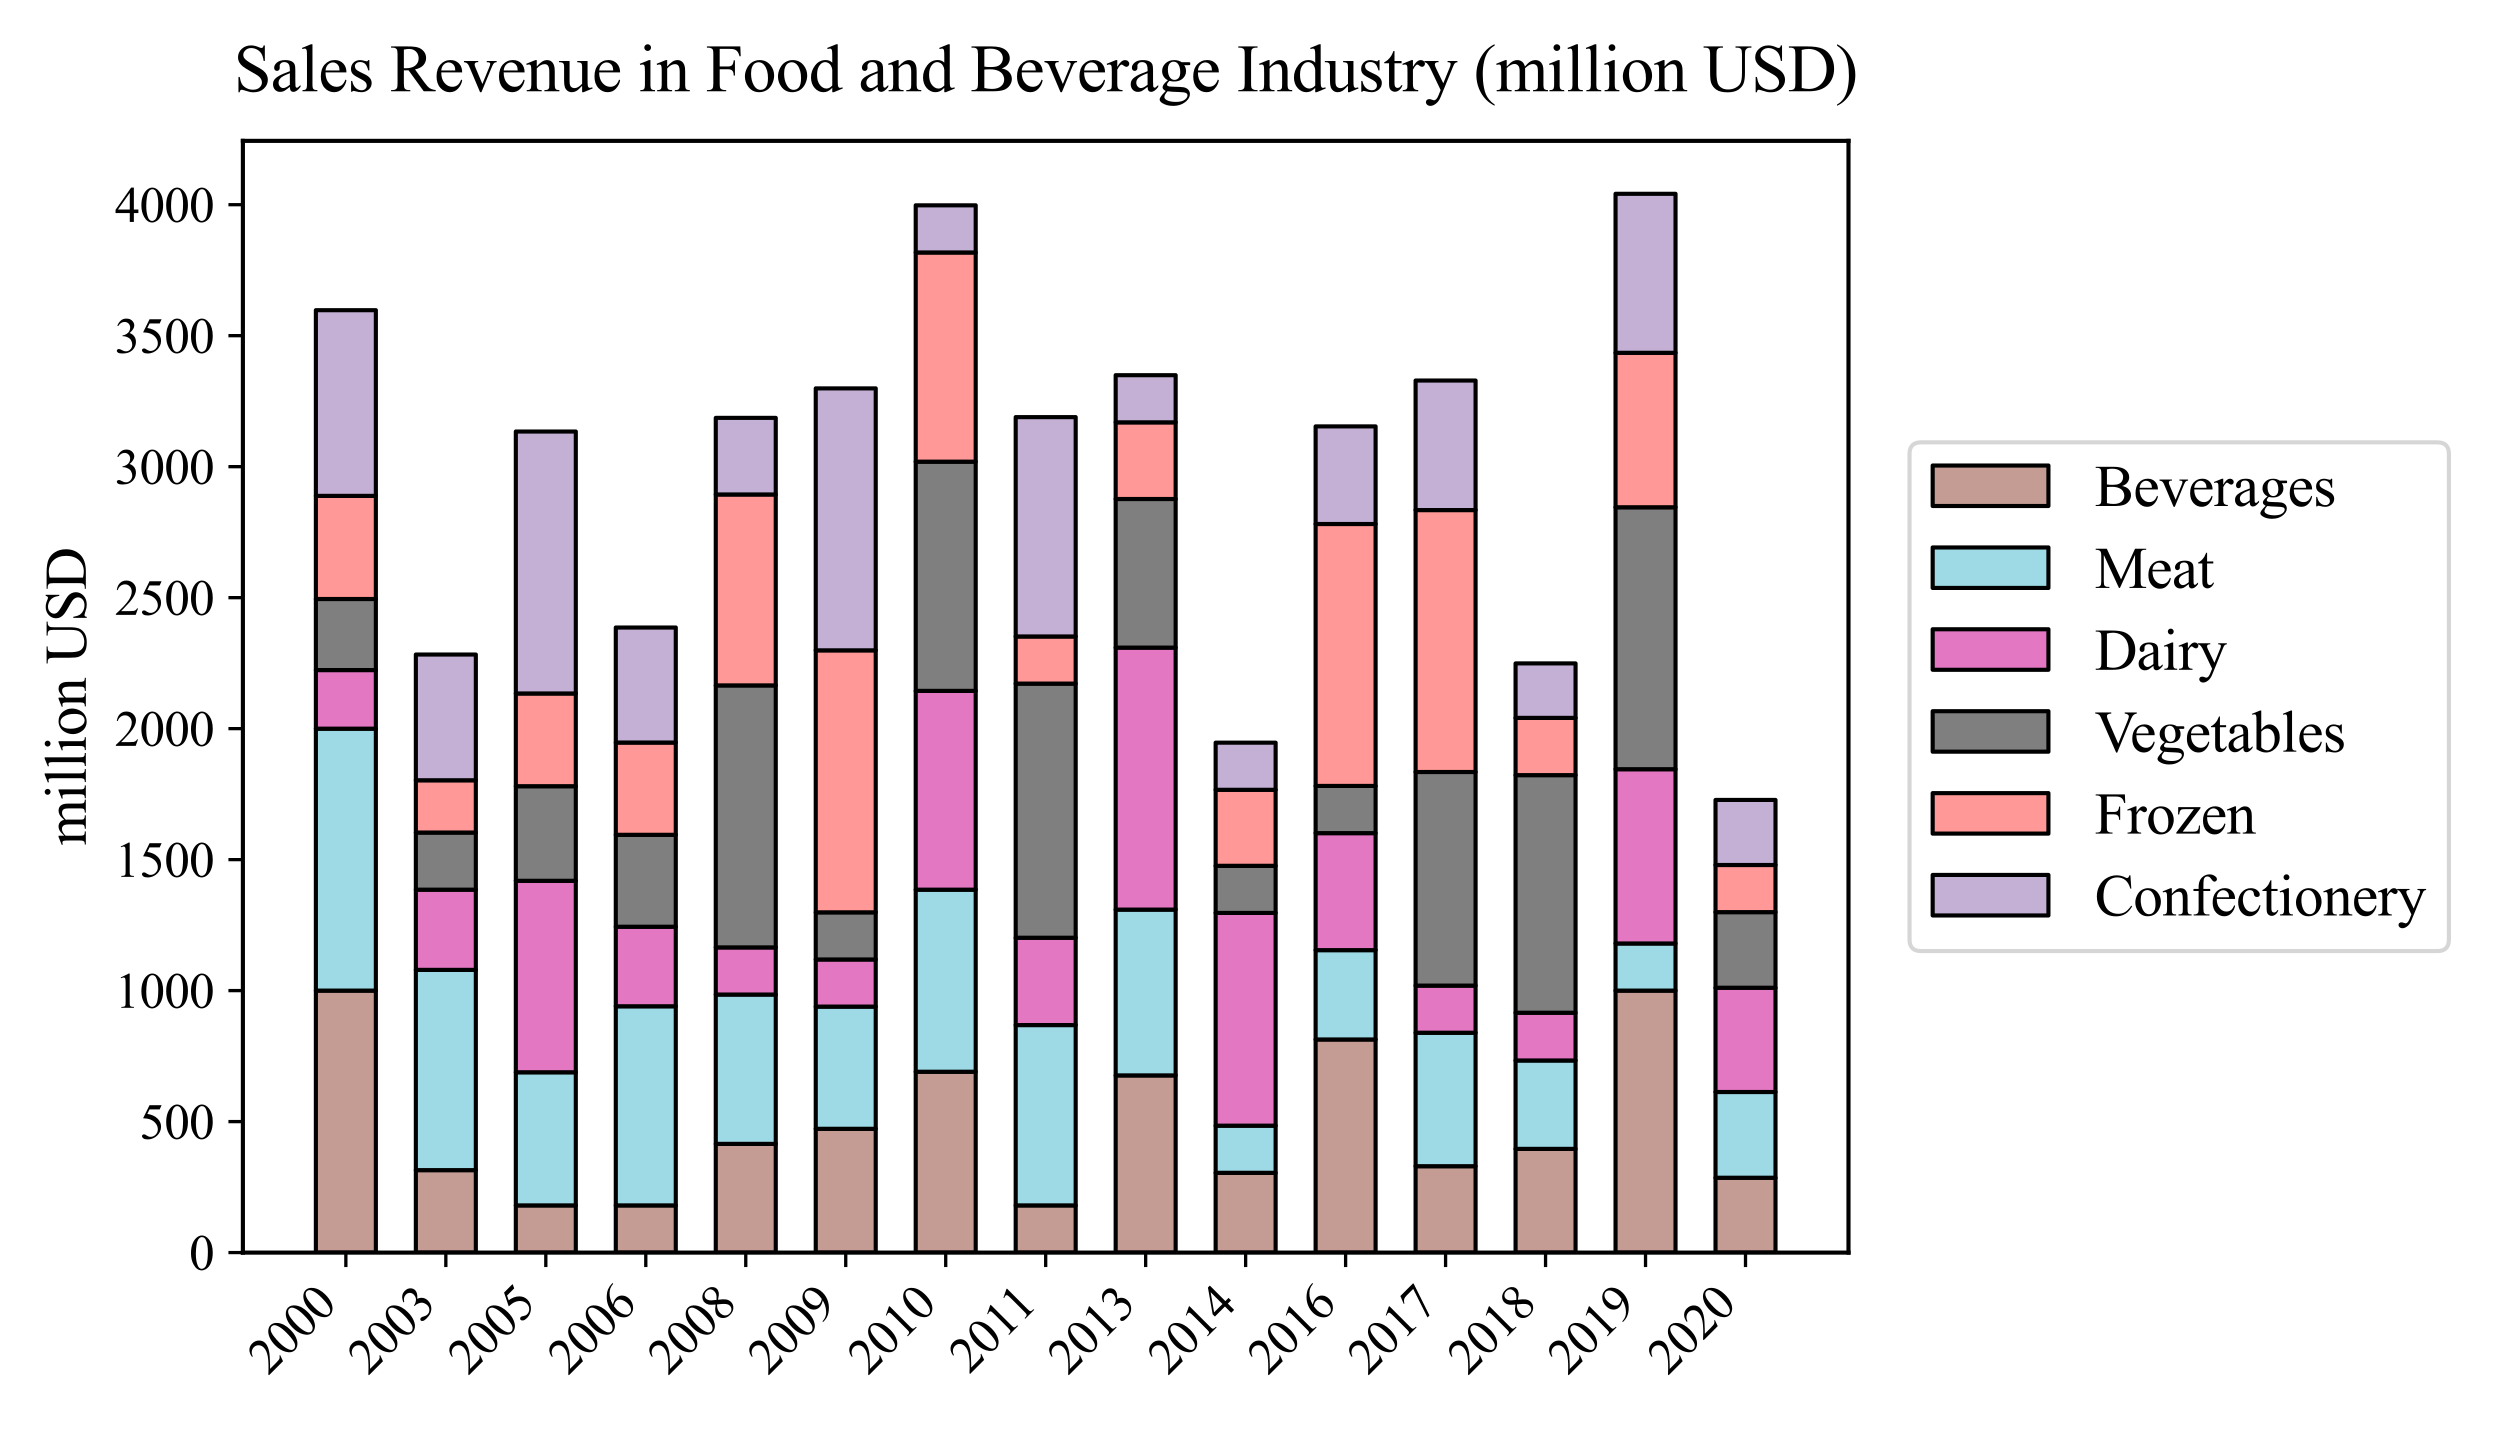<?xml version="1.0" encoding="utf-8" standalone="no"?>
<!DOCTYPE svg PUBLIC "-//W3C//DTD SVG 1.1//EN"
  "http://www.w3.org/Graphics/SVG/1.1/DTD/svg11.dtd">
<svg xmlns:xlink="http://www.w3.org/1999/xlink" width="604.8pt" height="345.6pt" viewBox="0 0 604.8 345.6" xmlns="http://www.w3.org/2000/svg" version="1.1">
 <defs>
  <style type="text/css">*{stroke-linejoin: round; stroke-linecap: butt}</style>
 </defs>
 <g id="figure_1">
  <g id="patch_1">
   <path d="M 0 345.6 
L 604.8 345.6 
L 604.8 0 
L 0 0 
z
" style="fill: #ffffff"/>
  </g>
  <g id="axes_1">
   <g id="patch_2">
    <path d="M 58.76 303.023 
L 447.186 303.023 
L 447.186 34.08 
L 58.76 34.08 
z
" style="fill: #ffffff"/>
   </g>
   <g id="patch_3">
    <path d="M 76.416 303.023 
L 90.927 303.023 
L 90.927 239.647 
L 76.416 239.647 
z
" clip-path="url(#pb5f48b1462)" style="fill: #c49c94; stroke: #000000; stroke-linejoin: miter"/>
   </g>
   <g id="patch_4">
    <path d="M 100.602 303.023 
L 115.113 303.023 
L 115.113 283.082 
L 100.602 283.082 
z
" clip-path="url(#pb5f48b1462)" style="fill: #c49c94; stroke: #000000; stroke-linejoin: miter"/>
   </g>
   <g id="patch_5">
    <path d="M 124.788 303.023 
L 139.299 303.023 
L 139.299 291.615 
L 124.788 291.615 
z
" clip-path="url(#pb5f48b1462)" style="fill: #c49c94; stroke: #000000; stroke-linejoin: miter"/>
   </g>
   <g id="patch_6">
    <path d="M 148.973 303.023 
L 163.485 303.023 
L 163.485 291.615 
L 148.973 291.615 
z
" clip-path="url(#pb5f48b1462)" style="fill: #c49c94; stroke: #000000; stroke-linejoin: miter"/>
   </g>
   <g id="patch_7">
    <path d="M 173.159 303.023 
L 187.671 303.023 
L 187.671 276.726 
L 173.159 276.726 
z
" clip-path="url(#pb5f48b1462)" style="fill: #c49c94; stroke: #000000; stroke-linejoin: miter"/>
   </g>
   <g id="patch_8">
    <path d="M 197.345 303.023 
L 211.857 303.023 
L 211.857 273.075 
L 197.345 273.075 
z
" clip-path="url(#pb5f48b1462)" style="fill: #c49c94; stroke: #000000; stroke-linejoin: miter"/>
   </g>
   <g id="patch_9">
    <path d="M 221.531 303.023 
L 236.043 303.023 
L 236.043 259.278 
L 221.531 259.278 
z
" clip-path="url(#pb5f48b1462)" style="fill: #c49c94; stroke: #000000; stroke-linejoin: miter"/>
   </g>
   <g id="patch_10">
    <path d="M 245.717 303.023 
L 260.229 303.023 
L 260.229 291.615 
L 245.717 291.615 
z
" clip-path="url(#pb5f48b1462)" style="fill: #c49c94; stroke: #000000; stroke-linejoin: miter"/>
   </g>
   <g id="patch_11">
    <path d="M 269.903 303.023 
L 284.414 303.023 
L 284.414 260.159 
L 269.903 260.159 
z
" clip-path="url(#pb5f48b1462)" style="fill: #c49c94; stroke: #000000; stroke-linejoin: miter"/>
   </g>
   <g id="patch_12">
    <path d="M 294.089 303.023 
L 308.6 303.023 
L 308.6 283.731 
L 294.089 283.731 
z
" clip-path="url(#pb5f48b1462)" style="fill: #c49c94; stroke: #000000; stroke-linejoin: miter"/>
   </g>
   <g id="patch_13">
    <path d="M 318.275 303.023 
L 332.786 303.023 
L 332.786 251.463 
L 318.275 251.463 
z
" clip-path="url(#pb5f48b1462)" style="fill: #c49c94; stroke: #000000; stroke-linejoin: miter"/>
   </g>
   <g id="patch_14">
    <path d="M 342.461 303.023 
L 356.972 303.023 
L 356.972 282.129 
L 342.461 282.129 
z
" clip-path="url(#pb5f48b1462)" style="fill: #c49c94; stroke: #000000; stroke-linejoin: miter"/>
   </g>
   <g id="patch_15">
    <path d="M 366.647 303.023 
L 381.158 303.023 
L 381.158 277.94 
L 366.647 277.94 
z
" clip-path="url(#pb5f48b1462)" style="fill: #c49c94; stroke: #000000; stroke-linejoin: miter"/>
   </g>
   <g id="patch_16">
    <path d="M 390.832 303.023 
L 405.344 303.023 
L 405.344 239.647 
L 390.832 239.647 
z
" clip-path="url(#pb5f48b1462)" style="fill: #c49c94; stroke: #000000; stroke-linejoin: miter"/>
   </g>
   <g id="patch_17">
    <path d="M 415.018 303.023 
L 429.53 303.023 
L 429.53 284.921 
L 415.018 284.921 
z
" clip-path="url(#pb5f48b1462)" style="fill: #c49c94; stroke: #000000; stroke-linejoin: miter"/>
   </g>
   <g id="patch_18">
    <path d="M 76.416 239.647 
L 90.927 239.647 
L 90.927 176.272 
L 76.416 176.272 
z
" clip-path="url(#pb5f48b1462)" style="fill: #9edae5; stroke: #000000; stroke-linejoin: miter"/>
   </g>
   <g id="patch_19">
    <path d="M 100.602 283.082 
L 115.113 283.082 
L 115.113 234.636 
L 100.602 234.636 
z
" clip-path="url(#pb5f48b1462)" style="fill: #9edae5; stroke: #000000; stroke-linejoin: miter"/>
   </g>
   <g id="patch_20">
    <path d="M 124.788 291.615 
L 139.299 291.615 
L 139.299 259.397 
L 124.788 259.397 
z
" clip-path="url(#pb5f48b1462)" style="fill: #9edae5; stroke: #000000; stroke-linejoin: miter"/>
   </g>
   <g id="patch_21">
    <path d="M 148.973 291.615 
L 163.485 291.615 
L 163.485 243.428 
L 148.973 243.428 
z
" clip-path="url(#pb5f48b1462)" style="fill: #9edae5; stroke: #000000; stroke-linejoin: miter"/>
   </g>
   <g id="patch_22">
    <path d="M 173.159 276.726 
L 187.671 276.726 
L 187.671 240.598 
L 173.159 240.598 
z
" clip-path="url(#pb5f48b1462)" style="fill: #9edae5; stroke: #000000; stroke-linejoin: miter"/>
   </g>
   <g id="patch_23">
    <path d="M 197.345 273.075 
L 211.857 273.075 
L 211.857 243.523 
L 197.345 243.523 
z
" clip-path="url(#pb5f48b1462)" style="fill: #9edae5; stroke: #000000; stroke-linejoin: miter"/>
   </g>
   <g id="patch_24">
    <path d="M 221.531 259.278 
L 236.043 259.278 
L 236.043 215.229 
L 221.531 215.229 
z
" clip-path="url(#pb5f48b1462)" style="fill: #9edae5; stroke: #000000; stroke-linejoin: miter"/>
   </g>
   <g id="patch_25">
    <path d="M 245.717 291.615 
L 260.229 291.615 
L 260.229 247.981 
L 245.717 247.981 
z
" clip-path="url(#pb5f48b1462)" style="fill: #9edae5; stroke: #000000; stroke-linejoin: miter"/>
   </g>
   <g id="patch_26">
    <path d="M 269.903 260.159 
L 284.414 260.159 
L 284.414 220.044 
L 269.903 220.044 
z
" clip-path="url(#pb5f48b1462)" style="fill: #9edae5; stroke: #000000; stroke-linejoin: miter"/>
   </g>
   <g id="patch_27">
    <path d="M 294.089 283.731 
L 308.6 283.731 
L 308.6 272.324 
L 294.089 272.324 
z
" clip-path="url(#pb5f48b1462)" style="fill: #9edae5; stroke: #000000; stroke-linejoin: miter"/>
   </g>
   <g id="patch_28">
    <path d="M 318.275 251.463 
L 332.786 251.463 
L 332.786 229.859 
L 318.275 229.859 
z
" clip-path="url(#pb5f48b1462)" style="fill: #9edae5; stroke: #000000; stroke-linejoin: miter"/>
   </g>
   <g id="patch_29">
    <path d="M 342.461 282.129 
L 356.972 282.129 
L 356.972 249.838 
L 342.461 249.838 
z
" clip-path="url(#pb5f48b1462)" style="fill: #9edae5; stroke: #000000; stroke-linejoin: miter"/>
   </g>
   <g id="patch_30">
    <path d="M 366.647 277.94 
L 381.158 277.94 
L 381.158 256.552 
L 366.647 256.552 
z
" clip-path="url(#pb5f48b1462)" style="fill: #9edae5; stroke: #000000; stroke-linejoin: miter"/>
   </g>
   <g id="patch_31">
    <path d="M 390.832 239.647 
L 405.344 239.647 
L 405.344 228.24 
L 390.832 228.24 
z
" clip-path="url(#pb5f48b1462)" style="fill: #9edae5; stroke: #000000; stroke-linejoin: miter"/>
   </g>
   <g id="patch_32">
    <path d="M 415.018 284.921 
L 429.53 284.921 
L 429.53 264.169 
L 415.018 264.169 
z
" clip-path="url(#pb5f48b1462)" style="fill: #9edae5; stroke: #000000; stroke-linejoin: miter"/>
   </g>
   <g id="patch_33">
    <path d="M 76.416 176.272 
L 90.927 176.272 
L 90.927 162.104 
L 76.416 162.104 
z
" clip-path="url(#pb5f48b1462)" style="fill: #e377c2; stroke: #000000; stroke-linejoin: miter"/>
   </g>
   <g id="patch_34">
    <path d="M 100.602 234.636 
L 115.113 234.636 
L 115.113 215.223 
L 100.602 215.223 
z
" clip-path="url(#pb5f48b1462)" style="fill: #e377c2; stroke: #000000; stroke-linejoin: miter"/>
   </g>
   <g id="patch_35">
    <path d="M 124.788 259.397 
L 139.299 259.397 
L 139.299 213.078 
L 124.788 213.078 
z
" clip-path="url(#pb5f48b1462)" style="fill: #e377c2; stroke: #000000; stroke-linejoin: miter"/>
   </g>
   <g id="patch_36">
    <path d="M 148.973 243.428 
L 163.485 243.428 
L 163.485 224.195 
L 148.973 224.195 
z
" clip-path="url(#pb5f48b1462)" style="fill: #e377c2; stroke: #000000; stroke-linejoin: miter"/>
   </g>
   <g id="patch_37">
    <path d="M 173.159 240.598 
L 187.671 240.598 
L 187.671 229.19 
L 173.159 229.19 
z
" clip-path="url(#pb5f48b1462)" style="fill: #e377c2; stroke: #000000; stroke-linejoin: miter"/>
   </g>
   <g id="patch_38">
    <path d="M 197.345 243.523 
L 211.857 243.523 
L 211.857 232.116 
L 197.345 232.116 
z
" clip-path="url(#pb5f48b1462)" style="fill: #e377c2; stroke: #000000; stroke-linejoin: miter"/>
   </g>
   <g id="patch_39">
    <path d="M 221.531 215.229 
L 236.043 215.229 
L 236.043 167.139 
L 221.531 167.139 
z
" clip-path="url(#pb5f48b1462)" style="fill: #e377c2; stroke: #000000; stroke-linejoin: miter"/>
   </g>
   <g id="patch_40">
    <path d="M 245.717 247.981 
L 260.229 247.981 
L 260.229 226.854 
L 245.717 226.854 
z
" clip-path="url(#pb5f48b1462)" style="fill: #e377c2; stroke: #000000; stroke-linejoin: miter"/>
   </g>
   <g id="patch_41">
    <path d="M 269.903 220.044 
L 284.414 220.044 
L 284.414 156.669 
L 269.903 156.669 
z
" clip-path="url(#pb5f48b1462)" style="fill: #e377c2; stroke: #000000; stroke-linejoin: miter"/>
   </g>
   <g id="patch_42">
    <path d="M 294.089 272.324 
L 308.6 272.324 
L 308.6 220.862 
L 294.089 220.862 
z
" clip-path="url(#pb5f48b1462)" style="fill: #e377c2; stroke: #000000; stroke-linejoin: miter"/>
   </g>
   <g id="patch_43">
    <path d="M 318.275 229.859 
L 332.786 229.859 
L 332.786 201.548 
L 318.275 201.548 
z
" clip-path="url(#pb5f48b1462)" style="fill: #e377c2; stroke: #000000; stroke-linejoin: miter"/>
   </g>
   <g id="patch_44">
    <path d="M 342.461 249.838 
L 356.972 249.838 
L 356.972 238.43 
L 342.461 238.43 
z
" clip-path="url(#pb5f48b1462)" style="fill: #e377c2; stroke: #000000; stroke-linejoin: miter"/>
   </g>
   <g id="patch_45">
    <path d="M 366.647 256.552 
L 381.158 256.552 
L 381.158 244.998 
L 366.647 244.998 
z
" clip-path="url(#pb5f48b1462)" style="fill: #e377c2; stroke: #000000; stroke-linejoin: miter"/>
   </g>
   <g id="patch_46">
    <path d="M 390.832 228.24 
L 405.344 228.24 
L 405.344 186.089 
L 390.832 186.089 
z
" clip-path="url(#pb5f48b1462)" style="fill: #e377c2; stroke: #000000; stroke-linejoin: miter"/>
   </g>
   <g id="patch_47">
    <path d="M 415.018 264.169 
L 429.53 264.169 
L 429.53 238.959 
L 415.018 238.959 
z
" clip-path="url(#pb5f48b1462)" style="fill: #e377c2; stroke: #000000; stroke-linejoin: miter"/>
   </g>
   <g id="patch_48">
    <path d="M 76.416 162.104 
L 90.927 162.104 
L 90.927 144.918 
L 76.416 144.918 
z
" clip-path="url(#pb5f48b1462)" style="fill: #7f7f7f; stroke: #000000; stroke-linejoin: miter"/>
   </g>
   <g id="patch_49">
    <path d="M 100.602 215.223 
L 115.113 215.223 
L 115.113 201.4 
L 100.602 201.4 
z
" clip-path="url(#pb5f48b1462)" style="fill: #7f7f7f; stroke: #000000; stroke-linejoin: miter"/>
   </g>
   <g id="patch_50">
    <path d="M 124.788 213.078 
L 139.299 213.078 
L 139.299 190.204 
L 124.788 190.204 
z
" clip-path="url(#pb5f48b1462)" style="fill: #7f7f7f; stroke: #000000; stroke-linejoin: miter"/>
   </g>
   <g id="patch_51">
    <path d="M 148.973 224.195 
L 163.485 224.195 
L 163.485 201.952 
L 148.973 201.952 
z
" clip-path="url(#pb5f48b1462)" style="fill: #7f7f7f; stroke: #000000; stroke-linejoin: miter"/>
   </g>
   <g id="patch_52">
    <path d="M 173.159 229.19 
L 187.671 229.19 
L 187.671 165.815 
L 173.159 165.815 
z
" clip-path="url(#pb5f48b1462)" style="fill: #7f7f7f; stroke: #000000; stroke-linejoin: miter"/>
   </g>
   <g id="patch_53">
    <path d="M 197.345 232.116 
L 211.857 232.116 
L 211.857 220.708 
L 197.345 220.708 
z
" clip-path="url(#pb5f48b1462)" style="fill: #7f7f7f; stroke: #000000; stroke-linejoin: miter"/>
   </g>
   <g id="patch_54">
    <path d="M 221.531 167.139 
L 236.043 167.139 
L 236.043 111.691 
L 221.531 111.691 
z
" clip-path="url(#pb5f48b1462)" style="fill: #7f7f7f; stroke: #000000; stroke-linejoin: miter"/>
   </g>
   <g id="patch_55">
    <path d="M 245.717 226.854 
L 260.229 226.854 
L 260.229 165.376 
L 245.717 165.376 
z
" clip-path="url(#pb5f48b1462)" style="fill: #7f7f7f; stroke: #000000; stroke-linejoin: miter"/>
   </g>
   <g id="patch_56">
    <path d="M 269.903 156.669 
L 284.414 156.669 
L 284.414 120.711 
L 269.903 120.711 
z
" clip-path="url(#pb5f48b1462)" style="fill: #7f7f7f; stroke: #000000; stroke-linejoin: miter"/>
   </g>
   <g id="patch_57">
    <path d="M 294.089 220.862 
L 308.6 220.862 
L 308.6 209.455 
L 294.089 209.455 
z
" clip-path="url(#pb5f48b1462)" style="fill: #7f7f7f; stroke: #000000; stroke-linejoin: miter"/>
   </g>
   <g id="patch_58">
    <path d="M 318.275 201.548 
L 332.786 201.548 
L 332.786 190.14 
L 318.275 190.14 
z
" clip-path="url(#pb5f48b1462)" style="fill: #7f7f7f; stroke: #000000; stroke-linejoin: miter"/>
   </g>
   <g id="patch_59">
    <path d="M 342.461 238.43 
L 356.972 238.43 
L 356.972 186.77 
L 342.461 186.77 
z
" clip-path="url(#pb5f48b1462)" style="fill: #7f7f7f; stroke: #000000; stroke-linejoin: miter"/>
   </g>
   <g id="patch_60">
    <path d="M 366.647 244.998 
L 381.158 244.998 
L 381.158 187.522 
L 366.647 187.522 
z
" clip-path="url(#pb5f48b1462)" style="fill: #7f7f7f; stroke: #000000; stroke-linejoin: miter"/>
   </g>
   <g id="patch_61">
    <path d="M 390.832 186.089 
L 405.344 186.089 
L 405.344 122.713 
L 390.832 122.713 
z
" clip-path="url(#pb5f48b1462)" style="fill: #7f7f7f; stroke: #000000; stroke-linejoin: miter"/>
   </g>
   <g id="patch_62">
    <path d="M 415.018 238.959 
L 429.53 238.959 
L 429.53 220.67 
L 415.018 220.67 
z
" clip-path="url(#pb5f48b1462)" style="fill: #7f7f7f; stroke: #000000; stroke-linejoin: miter"/>
   </g>
   <g id="patch_63">
    <path d="M 76.416 144.918 
L 90.927 144.918 
L 90.927 119.956 
L 76.416 119.956 
z
" clip-path="url(#pb5f48b1462)" style="fill: #ff9896; stroke: #000000; stroke-linejoin: miter"/>
   </g>
   <g id="patch_64">
    <path d="M 100.602 201.4 
L 115.113 201.4 
L 115.113 188.755 
L 100.602 188.755 
z
" clip-path="url(#pb5f48b1462)" style="fill: #ff9896; stroke: #000000; stroke-linejoin: miter"/>
   </g>
   <g id="patch_65">
    <path d="M 124.788 190.204 
L 139.299 190.204 
L 139.299 167.771 
L 124.788 167.771 
z
" clip-path="url(#pb5f48b1462)" style="fill: #ff9896; stroke: #000000; stroke-linejoin: miter"/>
   </g>
   <g id="patch_66">
    <path d="M 148.973 201.952 
L 163.485 201.952 
L 163.485 179.636 
L 148.973 179.636 
z
" clip-path="url(#pb5f48b1462)" style="fill: #ff9896; stroke: #000000; stroke-linejoin: miter"/>
   </g>
   <g id="patch_67">
    <path d="M 173.159 165.815 
L 187.671 165.815 
L 187.671 119.625 
L 173.159 119.625 
z
" clip-path="url(#pb5f48b1462)" style="fill: #ff9896; stroke: #000000; stroke-linejoin: miter"/>
   </g>
   <g id="patch_68">
    <path d="M 197.345 220.708 
L 211.857 220.708 
L 211.857 157.333 
L 197.345 157.333 
z
" clip-path="url(#pb5f48b1462)" style="fill: #ff9896; stroke: #000000; stroke-linejoin: miter"/>
   </g>
   <g id="patch_69">
    <path d="M 221.531 111.691 
L 236.043 111.691 
L 236.043 61.076 
L 221.531 61.076 
z
" clip-path="url(#pb5f48b1462)" style="fill: #ff9896; stroke: #000000; stroke-linejoin: miter"/>
   </g>
   <g id="patch_70">
    <path d="M 245.717 165.376 
L 260.229 165.376 
L 260.229 153.968 
L 245.717 153.968 
z
" clip-path="url(#pb5f48b1462)" style="fill: #ff9896; stroke: #000000; stroke-linejoin: miter"/>
   </g>
   <g id="patch_71">
    <path d="M 269.903 120.711 
L 284.414 120.711 
L 284.414 102.17 
L 269.903 102.17 
z
" clip-path="url(#pb5f48b1462)" style="fill: #ff9896; stroke: #000000; stroke-linejoin: miter"/>
   </g>
   <g id="patch_72">
    <path d="M 294.089 209.455 
L 308.6 209.455 
L 308.6 191.074 
L 294.089 191.074 
z
" clip-path="url(#pb5f48b1462)" style="fill: #ff9896; stroke: #000000; stroke-linejoin: miter"/>
   </g>
   <g id="patch_73">
    <path d="M 318.275 190.14 
L 332.786 190.14 
L 332.786 126.765 
L 318.275 126.765 
z
" clip-path="url(#pb5f48b1462)" style="fill: #ff9896; stroke: #000000; stroke-linejoin: miter"/>
   </g>
   <g id="patch_74">
    <path d="M 342.461 186.77 
L 356.972 186.77 
L 356.972 123.394 
L 342.461 123.394 
z
" clip-path="url(#pb5f48b1462)" style="fill: #ff9896; stroke: #000000; stroke-linejoin: miter"/>
   </g>
   <g id="patch_75">
    <path d="M 366.647 187.522 
L 381.158 187.522 
L 381.158 173.673 
L 366.647 173.673 
z
" clip-path="url(#pb5f48b1462)" style="fill: #ff9896; stroke: #000000; stroke-linejoin: miter"/>
   </g>
   <g id="patch_76">
    <path d="M 390.832 122.713 
L 405.344 122.713 
L 405.344 85.355 
L 390.832 85.355 
z
" clip-path="url(#pb5f48b1462)" style="fill: #ff9896; stroke: #000000; stroke-linejoin: miter"/>
   </g>
   <g id="patch_77">
    <path d="M 415.018 220.67 
L 429.53 220.67 
L 429.53 209.263 
L 415.018 209.263 
z
" clip-path="url(#pb5f48b1462)" style="fill: #ff9896; stroke: #000000; stroke-linejoin: miter"/>
   </g>
   <g id="patch_78">
    <path d="M 76.416 119.956 
L 90.927 119.956 
L 90.927 75.04 
L 76.416 75.04 
z
" clip-path="url(#pb5f48b1462)" style="fill: #c5b0d5; stroke: #000000; stroke-linejoin: miter"/>
   </g>
   <g id="patch_79">
    <path d="M 100.602 188.755 
L 115.113 188.755 
L 115.113 158.348 
L 100.602 158.348 
z
" clip-path="url(#pb5f48b1462)" style="fill: #c5b0d5; stroke: #000000; stroke-linejoin: miter"/>
   </g>
   <g id="patch_80">
    <path d="M 124.788 167.771 
L 139.299 167.771 
L 139.299 104.396 
L 124.788 104.396 
z
" clip-path="url(#pb5f48b1462)" style="fill: #c5b0d5; stroke: #000000; stroke-linejoin: miter"/>
   </g>
   <g id="patch_81">
    <path d="M 148.973 179.636 
L 163.485 179.636 
L 163.485 151.808 
L 148.973 151.808 
z
" clip-path="url(#pb5f48b1462)" style="fill: #c5b0d5; stroke: #000000; stroke-linejoin: miter"/>
   </g>
   <g id="patch_82">
    <path d="M 173.159 119.625 
L 187.671 119.625 
L 187.671 101.096 
L 173.159 101.096 
z
" clip-path="url(#pb5f48b1462)" style="fill: #c5b0d5; stroke: #000000; stroke-linejoin: miter"/>
   </g>
   <g id="patch_83">
    <path d="M 197.345 157.333 
L 211.857 157.333 
L 211.857 93.957 
L 197.345 93.957 
z
" clip-path="url(#pb5f48b1462)" style="fill: #c5b0d5; stroke: #000000; stroke-linejoin: miter"/>
   </g>
   <g id="patch_84">
    <path d="M 221.531 61.076 
L 236.043 61.076 
L 236.043 49.668 
L 221.531 49.668 
z
" clip-path="url(#pb5f48b1462)" style="fill: #c5b0d5; stroke: #000000; stroke-linejoin: miter"/>
   </g>
   <g id="patch_85">
    <path d="M 245.717 153.968 
L 260.229 153.968 
L 260.229 100.909 
L 245.717 100.909 
z
" clip-path="url(#pb5f48b1462)" style="fill: #c5b0d5; stroke: #000000; stroke-linejoin: miter"/>
   </g>
   <g id="patch_86">
    <path d="M 269.903 102.17 
L 284.414 102.17 
L 284.414 90.762 
L 269.903 90.762 
z
" clip-path="url(#pb5f48b1462)" style="fill: #c5b0d5; stroke: #000000; stroke-linejoin: miter"/>
   </g>
   <g id="patch_87">
    <path d="M 294.089 191.074 
L 308.6 191.074 
L 308.6 179.667 
L 294.089 179.667 
z
" clip-path="url(#pb5f48b1462)" style="fill: #c5b0d5; stroke: #000000; stroke-linejoin: miter"/>
   </g>
   <g id="patch_88">
    <path d="M 318.275 126.765 
L 332.786 126.765 
L 332.786 103.155 
L 318.275 103.155 
z
" clip-path="url(#pb5f48b1462)" style="fill: #c5b0d5; stroke: #000000; stroke-linejoin: miter"/>
   </g>
   <g id="patch_89">
    <path d="M 342.461 123.394 
L 356.972 123.394 
L 356.972 92.056 
L 342.461 92.056 
z
" clip-path="url(#pb5f48b1462)" style="fill: #c5b0d5; stroke: #000000; stroke-linejoin: miter"/>
   </g>
   <g id="patch_90">
    <path d="M 366.647 173.673 
L 381.158 173.673 
L 381.158 160.497 
L 366.647 160.497 
z
" clip-path="url(#pb5f48b1462)" style="fill: #c5b0d5; stroke: #000000; stroke-linejoin: miter"/>
   </g>
   <g id="patch_91">
    <path d="M 390.832 85.355 
L 405.344 85.355 
L 405.344 46.887 
L 390.832 46.887 
z
" clip-path="url(#pb5f48b1462)" style="fill: #c5b0d5; stroke: #000000; stroke-linejoin: miter"/>
   </g>
   <g id="patch_92">
    <path d="M 415.018 209.263 
L 429.53 209.263 
L 429.53 193.527 
L 415.018 193.527 
z
" clip-path="url(#pb5f48b1462)" style="fill: #c5b0d5; stroke: #000000; stroke-linejoin: miter"/>
   </g>
   <g id="matplotlib.axis_1">
    <g id="xtick_1">
     <g id="line2d_1">
      <defs>
       <path id="m5b7da11497" d="M 0 0 
L 0 3.5 
" style="stroke: #000000; stroke-width: 0.8"/>
      </defs>
      <g>
       <use xlink:href="#m5b7da11497" x="83.671" y="303.023" style="stroke: #000000; stroke-width: 0.8"/>
      </g>
     </g>
     <g id="text_1">
      <!-- 2000 -->
      <g transform="translate(64.886 332.886) rotate(-45) scale(0.12 -0.12)">
       <defs>
        <path id="TimesNewRomanPSMT-32" d="M 2934 816 
L 2638 0 
L 138 0 
L 138 116 
Q 1241 1122 1691 1759 
Q 2141 2397 2141 2925 
Q 2141 3328 1894 3587 
Q 1647 3847 1303 3847 
Q 991 3847 742 3664 
Q 494 3481 375 3128 
L 259 3128 
Q 338 3706 661 4015 
Q 984 4325 1469 4325 
Q 1984 4325 2329 3994 
Q 2675 3663 2675 3213 
Q 2675 2891 2525 2569 
Q 2294 2063 1775 1497 
Q 997 647 803 472 
L 1909 472 
Q 2247 472 2383 497 
Q 2519 522 2628 598 
Q 2738 675 2819 816 
L 2934 816 
z
" transform="scale(0.016)"/>
        <path id="TimesNewRomanPSMT-30" d="M 231 2094 
Q 231 2819 450 3342 
Q 669 3866 1031 4122 
Q 1313 4325 1613 4325 
Q 2100 4325 2488 3828 
Q 2972 3213 2972 2159 
Q 2972 1422 2759 906 
Q 2547 391 2217 158 
Q 1888 -75 1581 -75 
Q 975 -75 572 641 
Q 231 1244 231 2094 
z
M 844 2016 
Q 844 1141 1059 588 
Q 1238 122 1591 122 
Q 1759 122 1940 273 
Q 2122 425 2216 781 
Q 2359 1319 2359 2297 
Q 2359 3022 2209 3506 
Q 2097 3866 1919 4016 
Q 1791 4119 1609 4119 
Q 1397 4119 1231 3928 
Q 1006 3669 925 3112 
Q 844 2556 844 2016 
z
" transform="scale(0.016)"/>
       </defs>
       <use xlink:href="#TimesNewRomanPSMT-32"/>
       <use xlink:href="#TimesNewRomanPSMT-30" x="50"/>
       <use xlink:href="#TimesNewRomanPSMT-30" x="100"/>
       <use xlink:href="#TimesNewRomanPSMT-30" x="150"/>
      </g>
     </g>
    </g>
    <g id="xtick_2">
     <g id="line2d_2">
      <g>
       <use xlink:href="#m5b7da11497" x="107.857" y="303.023" style="stroke: #000000; stroke-width: 0.8"/>
      </g>
     </g>
     <g id="text_2">
      <!-- 2003 -->
      <g transform="translate(89.072 332.886) rotate(-45) scale(0.12 -0.12)">
       <defs>
        <path id="TimesNewRomanPSMT-33" d="M 325 3431 
Q 506 3859 782 4092 
Q 1059 4325 1472 4325 
Q 1981 4325 2253 3994 
Q 2459 3747 2459 3466 
Q 2459 3003 1878 2509 
Q 2269 2356 2469 2072 
Q 2669 1788 2669 1403 
Q 2669 853 2319 450 
Q 1863 -75 997 -75 
Q 569 -75 414 31 
Q 259 138 259 259 
Q 259 350 332 419 
Q 406 488 509 488 
Q 588 488 669 463 
Q 722 447 909 348 
Q 1097 250 1169 231 
Q 1284 197 1416 197 
Q 1734 197 1970 444 
Q 2206 691 2206 1028 
Q 2206 1275 2097 1509 
Q 2016 1684 1919 1775 
Q 1784 1900 1550 2001 
Q 1316 2103 1072 2103 
L 972 2103 
L 972 2197 
Q 1219 2228 1467 2375 
Q 1716 2522 1828 2728 
Q 1941 2934 1941 3181 
Q 1941 3503 1739 3701 
Q 1538 3900 1238 3900 
Q 753 3900 428 3381 
L 325 3431 
z
" transform="scale(0.016)"/>
       </defs>
       <use xlink:href="#TimesNewRomanPSMT-32"/>
       <use xlink:href="#TimesNewRomanPSMT-30" x="50"/>
       <use xlink:href="#TimesNewRomanPSMT-30" x="100"/>
       <use xlink:href="#TimesNewRomanPSMT-33" x="150"/>
      </g>
     </g>
    </g>
    <g id="xtick_3">
     <g id="line2d_3">
      <g>
       <use xlink:href="#m5b7da11497" x="132.043" y="303.023" style="stroke: #000000; stroke-width: 0.8"/>
      </g>
     </g>
     <g id="text_3">
      <!-- 2005 -->
      <g transform="translate(113.258 332.886) rotate(-45) scale(0.12 -0.12)">
       <defs>
        <path id="TimesNewRomanPSMT-35" d="M 2778 4238 
L 2534 3706 
L 1259 3706 
L 981 3138 
Q 1809 3016 2294 2522 
Q 2709 2097 2709 1522 
Q 2709 1188 2573 903 
Q 2438 619 2231 419 
Q 2025 219 1772 97 
Q 1413 -75 1034 -75 
Q 653 -75 479 54 
Q 306 184 306 341 
Q 306 428 378 495 
Q 450 563 559 563 
Q 641 563 702 538 
Q 763 513 909 409 
Q 1144 247 1384 247 
Q 1750 247 2026 523 
Q 2303 800 2303 1197 
Q 2303 1581 2056 1914 
Q 1809 2247 1375 2428 
Q 1034 2569 447 2591 
L 1259 4238 
L 2778 4238 
z
" transform="scale(0.016)"/>
       </defs>
       <use xlink:href="#TimesNewRomanPSMT-32"/>
       <use xlink:href="#TimesNewRomanPSMT-30" x="50"/>
       <use xlink:href="#TimesNewRomanPSMT-30" x="100"/>
       <use xlink:href="#TimesNewRomanPSMT-35" x="150"/>
      </g>
     </g>
    </g>
    <g id="xtick_4">
     <g id="line2d_4">
      <g>
       <use xlink:href="#m5b7da11497" x="156.229" y="303.023" style="stroke: #000000; stroke-width: 0.8"/>
      </g>
     </g>
     <g id="text_4">
      <!-- 2006 -->
      <g transform="translate(137.444 332.886) rotate(-45) scale(0.12 -0.12)">
       <defs>
        <path id="TimesNewRomanPSMT-36" d="M 2869 4325 
L 2869 4209 
Q 2456 4169 2195 4045 
Q 1934 3922 1679 3669 
Q 1425 3416 1258 3105 
Q 1091 2794 978 2366 
Q 1428 2675 1881 2675 
Q 2316 2675 2634 2325 
Q 2953 1975 2953 1425 
Q 2953 894 2631 456 
Q 2244 -75 1606 -75 
Q 1172 -75 869 213 
Q 275 772 275 1663 
Q 275 2231 503 2743 
Q 731 3256 1154 3653 
Q 1578 4050 1965 4187 
Q 2353 4325 2688 4325 
L 2869 4325 
z
M 925 2138 
Q 869 1716 869 1456 
Q 869 1156 980 804 
Q 1091 453 1309 247 
Q 1469 100 1697 100 
Q 1969 100 2183 356 
Q 2397 613 2397 1088 
Q 2397 1622 2184 2012 
Q 1972 2403 1581 2403 
Q 1463 2403 1327 2353 
Q 1191 2303 925 2138 
z
" transform="scale(0.016)"/>
       </defs>
       <use xlink:href="#TimesNewRomanPSMT-32"/>
       <use xlink:href="#TimesNewRomanPSMT-30" x="50"/>
       <use xlink:href="#TimesNewRomanPSMT-30" x="100"/>
       <use xlink:href="#TimesNewRomanPSMT-36" x="150"/>
      </g>
     </g>
    </g>
    <g id="xtick_5">
     <g id="line2d_5">
      <g>
       <use xlink:href="#m5b7da11497" x="180.415" y="303.023" style="stroke: #000000; stroke-width: 0.8"/>
      </g>
     </g>
     <g id="text_5">
      <!-- 2008 -->
      <g transform="translate(161.629 332.886) rotate(-45) scale(0.12 -0.12)">
       <defs>
        <path id="TimesNewRomanPSMT-38" d="M 1228 2134 
Q 725 2547 579 2797 
Q 434 3047 434 3316 
Q 434 3728 753 4026 
Q 1072 4325 1600 4325 
Q 2113 4325 2425 4047 
Q 2738 3769 2738 3413 
Q 2738 3175 2569 2928 
Q 2400 2681 1866 2347 
Q 2416 1922 2594 1678 
Q 2831 1359 2831 1006 
Q 2831 559 2490 242 
Q 2150 -75 1597 -75 
Q 994 -75 656 303 
Q 388 606 388 966 
Q 388 1247 577 1523 
Q 766 1800 1228 2134 
z
M 1719 2469 
Q 2094 2806 2194 3001 
Q 2294 3197 2294 3444 
Q 2294 3772 2109 3958 
Q 1925 4144 1606 4144 
Q 1288 4144 1088 3959 
Q 888 3775 888 3528 
Q 888 3366 970 3203 
Q 1053 3041 1206 2894 
L 1719 2469 
z
M 1375 2016 
Q 1116 1797 991 1539 
Q 866 1281 866 981 
Q 866 578 1086 336 
Q 1306 94 1647 94 
Q 1984 94 2187 284 
Q 2391 475 2391 747 
Q 2391 972 2272 1150 
Q 2050 1481 1375 2016 
z
" transform="scale(0.016)"/>
       </defs>
       <use xlink:href="#TimesNewRomanPSMT-32"/>
       <use xlink:href="#TimesNewRomanPSMT-30" x="50"/>
       <use xlink:href="#TimesNewRomanPSMT-30" x="100"/>
       <use xlink:href="#TimesNewRomanPSMT-38" x="150"/>
      </g>
     </g>
    </g>
    <g id="xtick_6">
     <g id="line2d_6">
      <g>
       <use xlink:href="#m5b7da11497" x="204.601" y="303.023" style="stroke: #000000; stroke-width: 0.8"/>
      </g>
     </g>
     <g id="text_6">
      <!-- 2009 -->
      <g transform="translate(185.815 332.886) rotate(-45) scale(0.12 -0.12)">
       <defs>
        <path id="TimesNewRomanPSMT-39" d="M 338 -88 
L 338 28 
Q 744 34 1094 217 
Q 1444 400 1770 856 
Q 2097 1313 2225 1859 
Q 1734 1544 1338 1544 
Q 891 1544 572 1889 
Q 253 2234 253 2806 
Q 253 3363 572 3797 
Q 956 4325 1575 4325 
Q 2097 4325 2469 3894 
Q 2925 3359 2925 2575 
Q 2925 1869 2578 1258 
Q 2231 647 1613 244 
Q 1109 -88 516 -88 
L 338 -88 
z
M 2275 2091 
Q 2331 2497 2331 2741 
Q 2331 3044 2228 3395 
Q 2125 3747 1936 3934 
Q 1747 4122 1506 4122 
Q 1228 4122 1018 3872 
Q 809 3622 809 3128 
Q 809 2469 1088 2097 
Q 1291 1828 1588 1828 
Q 1731 1828 1928 1897 
Q 2125 1966 2275 2091 
z
" transform="scale(0.016)"/>
       </defs>
       <use xlink:href="#TimesNewRomanPSMT-32"/>
       <use xlink:href="#TimesNewRomanPSMT-30" x="50"/>
       <use xlink:href="#TimesNewRomanPSMT-30" x="100"/>
       <use xlink:href="#TimesNewRomanPSMT-39" x="150"/>
      </g>
     </g>
    </g>
    <g id="xtick_7">
     <g id="line2d_7">
      <g>
       <use xlink:href="#m5b7da11497" x="228.787" y="303.023" style="stroke: #000000; stroke-width: 0.8"/>
      </g>
     </g>
     <g id="text_7">
      <!-- 2010 -->
      <g transform="translate(210.001 332.886) rotate(-45) scale(0.12 -0.12)">
       <defs>
        <path id="TimesNewRomanPSMT-31" d="M 750 3822 
L 1781 4325 
L 1884 4325 
L 1884 747 
Q 1884 391 1914 303 
Q 1944 216 2037 169 
Q 2131 122 2419 116 
L 2419 0 
L 825 0 
L 825 116 
Q 1125 122 1212 167 
Q 1300 213 1334 289 
Q 1369 366 1369 747 
L 1369 3034 
Q 1369 3497 1338 3628 
Q 1316 3728 1258 3775 
Q 1200 3822 1119 3822 
Q 1003 3822 797 3725 
L 750 3822 
z
" transform="scale(0.016)"/>
       </defs>
       <use xlink:href="#TimesNewRomanPSMT-32"/>
       <use xlink:href="#TimesNewRomanPSMT-30" x="50"/>
       <use xlink:href="#TimesNewRomanPSMT-31" x="100"/>
       <use xlink:href="#TimesNewRomanPSMT-30" x="150"/>
      </g>
     </g>
    </g>
    <g id="xtick_8">
     <g id="line2d_8">
      <g>
       <use xlink:href="#m5b7da11497" x="252.973" y="303.023" style="stroke: #000000; stroke-width: 0.8"/>
      </g>
     </g>
     <g id="text_8">
      <!-- 2011 -->
      <g transform="translate(234.505 332.567) rotate(-45) scale(0.12 -0.12)">
       <use xlink:href="#TimesNewRomanPSMT-32"/>
       <use xlink:href="#TimesNewRomanPSMT-30" x="50"/>
       <use xlink:href="#TimesNewRomanPSMT-31" x="100"/>
       <use xlink:href="#TimesNewRomanPSMT-31" x="146.25"/>
      </g>
     </g>
    </g>
    <g id="xtick_9">
     <g id="line2d_9">
      <g>
       <use xlink:href="#m5b7da11497" x="277.159" y="303.023" style="stroke: #000000; stroke-width: 0.8"/>
      </g>
     </g>
     <g id="text_9">
      <!-- 2013 -->
      <g transform="translate(258.373 332.886) rotate(-45) scale(0.12 -0.12)">
       <use xlink:href="#TimesNewRomanPSMT-32"/>
       <use xlink:href="#TimesNewRomanPSMT-30" x="50"/>
       <use xlink:href="#TimesNewRomanPSMT-31" x="100"/>
       <use xlink:href="#TimesNewRomanPSMT-33" x="150"/>
      </g>
     </g>
    </g>
    <g id="xtick_10">
     <g id="line2d_10">
      <g>
       <use xlink:href="#m5b7da11497" x="301.345" y="303.023" style="stroke: #000000; stroke-width: 0.8"/>
      </g>
     </g>
     <g id="text_10">
      <!-- 2014 -->
      <g transform="translate(282.559 332.886) rotate(-45) scale(0.12 -0.12)">
       <defs>
        <path id="TimesNewRomanPSMT-34" d="M 2978 1563 
L 2978 1119 
L 2409 1119 
L 2409 0 
L 1894 0 
L 1894 1119 
L 100 1119 
L 100 1519 
L 2066 4325 
L 2409 4325 
L 2409 1563 
L 2978 1563 
z
M 1894 1563 
L 1894 3666 
L 406 1563 
L 1894 1563 
z
" transform="scale(0.016)"/>
       </defs>
       <use xlink:href="#TimesNewRomanPSMT-32"/>
       <use xlink:href="#TimesNewRomanPSMT-30" x="50"/>
       <use xlink:href="#TimesNewRomanPSMT-31" x="100"/>
       <use xlink:href="#TimesNewRomanPSMT-34" x="150"/>
      </g>
     </g>
    </g>
    <g id="xtick_11">
     <g id="line2d_11">
      <g>
       <use xlink:href="#m5b7da11497" x="325.531" y="303.023" style="stroke: #000000; stroke-width: 0.8"/>
      </g>
     </g>
     <g id="text_11">
      <!-- 2016 -->
      <g transform="translate(306.745 332.886) rotate(-45) scale(0.12 -0.12)">
       <use xlink:href="#TimesNewRomanPSMT-32"/>
       <use xlink:href="#TimesNewRomanPSMT-30" x="50"/>
       <use xlink:href="#TimesNewRomanPSMT-31" x="100"/>
       <use xlink:href="#TimesNewRomanPSMT-36" x="150"/>
      </g>
     </g>
    </g>
    <g id="xtick_12">
     <g id="line2d_12">
      <g>
       <use xlink:href="#m5b7da11497" x="349.716" y="303.023" style="stroke: #000000; stroke-width: 0.8"/>
      </g>
     </g>
     <g id="text_12">
      <!-- 2017 -->
      <g transform="translate(330.931 332.886) rotate(-45) scale(0.12 -0.12)">
       <defs>
        <path id="TimesNewRomanPSMT-37" d="M 644 4238 
L 2916 4238 
L 2916 4119 
L 1503 -88 
L 1153 -88 
L 2419 3728 
L 1253 3728 
Q 900 3728 750 3644 
Q 488 3500 328 3200 
L 238 3234 
L 644 4238 
z
" transform="scale(0.016)"/>
       </defs>
       <use xlink:href="#TimesNewRomanPSMT-32"/>
       <use xlink:href="#TimesNewRomanPSMT-30" x="50"/>
       <use xlink:href="#TimesNewRomanPSMT-31" x="100"/>
       <use xlink:href="#TimesNewRomanPSMT-37" x="150"/>
      </g>
     </g>
    </g>
    <g id="xtick_13">
     <g id="line2d_13">
      <g>
       <use xlink:href="#m5b7da11497" x="373.902" y="303.023" style="stroke: #000000; stroke-width: 0.8"/>
      </g>
     </g>
     <g id="text_13">
      <!-- 2018 -->
      <g transform="translate(355.117 332.886) rotate(-45) scale(0.12 -0.12)">
       <use xlink:href="#TimesNewRomanPSMT-32"/>
       <use xlink:href="#TimesNewRomanPSMT-30" x="50"/>
       <use xlink:href="#TimesNewRomanPSMT-31" x="100"/>
       <use xlink:href="#TimesNewRomanPSMT-38" x="150"/>
      </g>
     </g>
    </g>
    <g id="xtick_14">
     <g id="line2d_14">
      <g>
       <use xlink:href="#m5b7da11497" x="398.088" y="303.023" style="stroke: #000000; stroke-width: 0.8"/>
      </g>
     </g>
     <g id="text_14">
      <!-- 2019 -->
      <g transform="translate(379.303 332.886) rotate(-45) scale(0.12 -0.12)">
       <use xlink:href="#TimesNewRomanPSMT-32"/>
       <use xlink:href="#TimesNewRomanPSMT-30" x="50"/>
       <use xlink:href="#TimesNewRomanPSMT-31" x="100"/>
       <use xlink:href="#TimesNewRomanPSMT-39" x="150"/>
      </g>
     </g>
    </g>
    <g id="xtick_15">
     <g id="line2d_15">
      <g>
       <use xlink:href="#m5b7da11497" x="422.274" y="303.023" style="stroke: #000000; stroke-width: 0.8"/>
      </g>
     </g>
     <g id="text_15">
      <!-- 2020 -->
      <g transform="translate(403.489 332.886) rotate(-45) scale(0.12 -0.12)">
       <use xlink:href="#TimesNewRomanPSMT-32"/>
       <use xlink:href="#TimesNewRomanPSMT-30" x="50"/>
       <use xlink:href="#TimesNewRomanPSMT-32" x="100"/>
       <use xlink:href="#TimesNewRomanPSMT-30" x="150"/>
      </g>
     </g>
    </g>
   </g>
   <g id="matplotlib.axis_2">
    <g id="ytick_1">
     <g id="line2d_16">
      <defs>
       <path id="m7d722cf757" d="M 0 0 
L -3.5 0 
" style="stroke: #000000; stroke-width: 0.8"/>
      </defs>
      <g>
       <use xlink:href="#m7d722cf757" x="58.76" y="303.023" style="stroke: #000000; stroke-width: 0.8"/>
      </g>
     </g>
     <g id="text_16">
      <!-- 0 -->
      <g transform="translate(45.76 307.189) scale(0.12 -0.12)">
       <use xlink:href="#TimesNewRomanPSMT-30"/>
      </g>
     </g>
    </g>
    <g id="ytick_2">
     <g id="line2d_17">
      <g>
       <use xlink:href="#m7d722cf757" x="58.76" y="271.335" style="stroke: #000000; stroke-width: 0.8"/>
      </g>
     </g>
     <g id="text_17">
      <!-- 500 -->
      <g transform="translate(33.76 275.501) scale(0.12 -0.12)">
       <use xlink:href="#TimesNewRomanPSMT-35"/>
       <use xlink:href="#TimesNewRomanPSMT-30" x="50"/>
       <use xlink:href="#TimesNewRomanPSMT-30" x="100"/>
      </g>
     </g>
    </g>
    <g id="ytick_3">
     <g id="line2d_18">
      <g>
       <use xlink:href="#m7d722cf757" x="58.76" y="239.647" style="stroke: #000000; stroke-width: 0.8"/>
      </g>
     </g>
     <g id="text_18">
      <!-- 1000 -->
      <g transform="translate(27.76 243.814) scale(0.12 -0.12)">
       <use xlink:href="#TimesNewRomanPSMT-31"/>
       <use xlink:href="#TimesNewRomanPSMT-30" x="50"/>
       <use xlink:href="#TimesNewRomanPSMT-30" x="100"/>
       <use xlink:href="#TimesNewRomanPSMT-30" x="150"/>
      </g>
     </g>
    </g>
    <g id="ytick_4">
     <g id="line2d_19">
      <g>
       <use xlink:href="#m7d722cf757" x="58.76" y="207.96" style="stroke: #000000; stroke-width: 0.8"/>
      </g>
     </g>
     <g id="text_19">
      <!-- 1500 -->
      <g transform="translate(27.76 212.126) scale(0.12 -0.12)">
       <use xlink:href="#TimesNewRomanPSMT-31"/>
       <use xlink:href="#TimesNewRomanPSMT-35" x="50"/>
       <use xlink:href="#TimesNewRomanPSMT-30" x="100"/>
       <use xlink:href="#TimesNewRomanPSMT-30" x="150"/>
      </g>
     </g>
    </g>
    <g id="ytick_5">
     <g id="line2d_20">
      <g>
       <use xlink:href="#m7d722cf757" x="58.76" y="176.272" style="stroke: #000000; stroke-width: 0.8"/>
      </g>
     </g>
     <g id="text_20">
      <!-- 2000 -->
      <g transform="translate(27.76 180.438) scale(0.12 -0.12)">
       <use xlink:href="#TimesNewRomanPSMT-32"/>
       <use xlink:href="#TimesNewRomanPSMT-30" x="50"/>
       <use xlink:href="#TimesNewRomanPSMT-30" x="100"/>
       <use xlink:href="#TimesNewRomanPSMT-30" x="150"/>
      </g>
     </g>
    </g>
    <g id="ytick_6">
     <g id="line2d_21">
      <g>
       <use xlink:href="#m7d722cf757" x="58.76" y="144.584" style="stroke: #000000; stroke-width: 0.8"/>
      </g>
     </g>
     <g id="text_21">
      <!-- 2500 -->
      <g transform="translate(27.76 148.75) scale(0.12 -0.12)">
       <use xlink:href="#TimesNewRomanPSMT-32"/>
       <use xlink:href="#TimesNewRomanPSMT-35" x="50"/>
       <use xlink:href="#TimesNewRomanPSMT-30" x="100"/>
       <use xlink:href="#TimesNewRomanPSMT-30" x="150"/>
      </g>
     </g>
    </g>
    <g id="ytick_7">
     <g id="line2d_22">
      <g>
       <use xlink:href="#m7d722cf757" x="58.76" y="112.896" style="stroke: #000000; stroke-width: 0.8"/>
      </g>
     </g>
     <g id="text_22">
      <!-- 3000 -->
      <g transform="translate(27.76 117.063) scale(0.12 -0.12)">
       <use xlink:href="#TimesNewRomanPSMT-33"/>
       <use xlink:href="#TimesNewRomanPSMT-30" x="50"/>
       <use xlink:href="#TimesNewRomanPSMT-30" x="100"/>
       <use xlink:href="#TimesNewRomanPSMT-30" x="150"/>
      </g>
     </g>
    </g>
    <g id="ytick_8">
     <g id="line2d_23">
      <g>
       <use xlink:href="#m7d722cf757" x="58.76" y="81.208" style="stroke: #000000; stroke-width: 0.8"/>
      </g>
     </g>
     <g id="text_23">
      <!-- 3500 -->
      <g transform="translate(27.76 85.375) scale(0.12 -0.12)">
       <use xlink:href="#TimesNewRomanPSMT-33"/>
       <use xlink:href="#TimesNewRomanPSMT-35" x="50"/>
       <use xlink:href="#TimesNewRomanPSMT-30" x="100"/>
       <use xlink:href="#TimesNewRomanPSMT-30" x="150"/>
      </g>
     </g>
    </g>
    <g id="ytick_9">
     <g id="line2d_24">
      <g>
       <use xlink:href="#m7d722cf757" x="58.76" y="49.521" style="stroke: #000000; stroke-width: 0.8"/>
      </g>
     </g>
     <g id="text_24">
      <!-- 4000 -->
      <g transform="translate(27.76 53.687) scale(0.12 -0.12)">
       <use xlink:href="#TimesNewRomanPSMT-34"/>
       <use xlink:href="#TimesNewRomanPSMT-30" x="50"/>
       <use xlink:href="#TimesNewRomanPSMT-30" x="100"/>
       <use xlink:href="#TimesNewRomanPSMT-30" x="150"/>
      </g>
     </g>
    </g>
    <g id="text_25">
     <!-- million USD -->
     <g transform="translate(20.765 204.528) rotate(-90) scale(0.14 -0.14)">
      <defs>
       <path id="TimesNewRomanPSMT-6d" d="M 1050 2338 
Q 1363 2650 1419 2697 
Q 1559 2816 1721 2881 
Q 1884 2947 2044 2947 
Q 2313 2947 2506 2790 
Q 2700 2634 2766 2338 
Q 3088 2713 3309 2830 
Q 3531 2947 3766 2947 
Q 3994 2947 4170 2830 
Q 4347 2713 4450 2447 
Q 4519 2266 4519 1878 
L 4519 647 
Q 4519 378 4559 278 
Q 4591 209 4675 161 
Q 4759 113 4950 113 
L 4950 0 
L 3538 0 
L 3538 113 
L 3597 113 
Q 3781 113 3884 184 
Q 3956 234 3988 344 
Q 4000 397 4000 647 
L 4000 1878 
Q 4000 2228 3916 2372 
Q 3794 2572 3525 2572 
Q 3359 2572 3192 2489 
Q 3025 2406 2788 2181 
L 2781 2147 
L 2788 2013 
L 2788 647 
Q 2788 353 2820 281 
Q 2853 209 2943 161 
Q 3034 113 3253 113 
L 3253 0 
L 1806 0 
L 1806 113 
Q 2044 113 2133 169 
Q 2222 225 2256 338 
Q 2272 391 2272 647 
L 2272 1878 
Q 2272 2228 2169 2381 
Q 2031 2581 1784 2581 
Q 1616 2581 1450 2491 
Q 1191 2353 1050 2181 
L 1050 647 
Q 1050 366 1089 281 
Q 1128 197 1204 155 
Q 1281 113 1516 113 
L 1516 0 
L 100 0 
L 100 113 
Q 297 113 375 155 
Q 453 197 493 289 
Q 534 381 534 647 
L 534 1741 
Q 534 2213 506 2350 
Q 484 2453 437 2492 
Q 391 2531 309 2531 
Q 222 2531 100 2484 
L 53 2597 
L 916 2947 
L 1050 2947 
L 1050 2338 
z
" transform="scale(0.016)"/>
       <path id="TimesNewRomanPSMT-69" d="M 928 4444 
Q 1059 4444 1151 4351 
Q 1244 4259 1244 4128 
Q 1244 3997 1151 3903 
Q 1059 3809 928 3809 
Q 797 3809 703 3903 
Q 609 3997 609 4128 
Q 609 4259 701 4351 
Q 794 4444 928 4444 
z
M 1188 2947 
L 1188 647 
Q 1188 378 1227 289 
Q 1266 200 1342 156 
Q 1419 113 1622 113 
L 1622 0 
L 231 0 
L 231 113 
Q 441 113 512 153 
Q 584 194 626 287 
Q 669 381 669 647 
L 669 1750 
Q 669 2216 641 2353 
Q 619 2453 572 2492 
Q 525 2531 444 2531 
Q 356 2531 231 2484 
L 188 2597 
L 1050 2947 
L 1188 2947 
z
" transform="scale(0.016)"/>
       <path id="TimesNewRomanPSMT-6c" d="M 1184 4444 
L 1184 647 
Q 1184 378 1223 290 
Q 1263 203 1344 158 
Q 1425 113 1647 113 
L 1647 0 
L 244 0 
L 244 113 
Q 441 113 512 153 
Q 584 194 625 287 
Q 666 381 666 647 
L 666 3247 
Q 666 3731 644 3842 
Q 622 3953 573 3993 
Q 525 4034 450 4034 
Q 369 4034 244 3984 
L 191 4094 
L 1044 4444 
L 1184 4444 
z
" transform="scale(0.016)"/>
       <path id="TimesNewRomanPSMT-6f" d="M 1600 2947 
Q 2250 2947 2644 2453 
Q 2978 2031 2978 1484 
Q 2978 1100 2793 706 
Q 2609 313 2286 112 
Q 1963 -88 1566 -88 
Q 919 -88 538 428 
Q 216 863 216 1403 
Q 216 1797 411 2186 
Q 606 2575 925 2761 
Q 1244 2947 1600 2947 
z
M 1503 2744 
Q 1338 2744 1170 2645 
Q 1003 2547 900 2300 
Q 797 2053 797 1666 
Q 797 1041 1045 587 
Q 1294 134 1700 134 
Q 2003 134 2200 384 
Q 2397 634 2397 1244 
Q 2397 2006 2069 2444 
Q 1847 2744 1503 2744 
z
" transform="scale(0.016)"/>
       <path id="TimesNewRomanPSMT-6e" d="M 1034 2341 
Q 1538 2947 1994 2947 
Q 2228 2947 2397 2830 
Q 2566 2713 2666 2444 
Q 2734 2256 2734 1869 
L 2734 647 
Q 2734 375 2778 278 
Q 2813 200 2889 156 
Q 2966 113 3172 113 
L 3172 0 
L 1756 0 
L 1756 113 
L 1816 113 
Q 2016 113 2095 173 
Q 2175 234 2206 353 
Q 2219 400 2219 647 
L 2219 1819 
Q 2219 2209 2117 2386 
Q 2016 2563 1775 2563 
Q 1403 2563 1034 2156 
L 1034 647 
Q 1034 356 1069 288 
Q 1113 197 1189 155 
Q 1266 113 1500 113 
L 1500 0 
L 84 0 
L 84 113 
L 147 113 
Q 366 113 442 223 
Q 519 334 519 647 
L 519 1709 
Q 519 2225 495 2337 
Q 472 2450 423 2490 
Q 375 2531 294 2531 
Q 206 2531 84 2484 
L 38 2597 
L 900 2947 
L 1034 2947 
L 1034 2341 
z
" transform="scale(0.016)"/>
       <path id="TimesNewRomanPSMT-20" transform="scale(0.016)"/>
       <path id="TimesNewRomanPSMT-55" d="M 3053 4122 
L 3053 4238 
L 4553 4238 
L 4553 4122 
L 4394 4122 
Q 4144 4122 4009 3913 
Q 3944 3816 3944 3463 
L 3944 1744 
Q 3944 1106 3817 754 
Q 3691 403 3320 151 
Q 2950 -100 2313 -100 
Q 1619 -100 1259 140 
Q 900 381 750 788 
Q 650 1066 650 1831 
L 650 3488 
Q 650 3878 542 4000 
Q 434 4122 194 4122 
L 34 4122 
L 34 4238 
L 1866 4238 
L 1866 4122 
L 1703 4122 
Q 1441 4122 1328 3956 
Q 1250 3844 1250 3488 
L 1250 1641 
Q 1250 1394 1295 1075 
Q 1341 756 1459 578 
Q 1578 400 1801 284 
Q 2025 169 2350 169 
Q 2766 169 3094 350 
Q 3422 531 3542 814 
Q 3663 1097 3663 1772 
L 3663 3488 
Q 3663 3884 3575 3984 
Q 3453 4122 3213 4122 
L 3053 4122 
z
" transform="scale(0.016)"/>
       <path id="TimesNewRomanPSMT-53" d="M 2934 4334 
L 2934 2869 
L 2819 2869 
Q 2763 3291 2617 3541 
Q 2472 3791 2203 3937 
Q 1934 4084 1647 4084 
Q 1322 4084 1109 3886 
Q 897 3688 897 3434 
Q 897 3241 1031 3081 
Q 1225 2847 1953 2456 
Q 2547 2138 2764 1967 
Q 2981 1797 3098 1565 
Q 3216 1334 3216 1081 
Q 3216 600 2842 251 
Q 2469 -97 1881 -97 
Q 1697 -97 1534 -69 
Q 1438 -53 1133 45 
Q 828 144 747 144 
Q 669 144 623 97 
Q 578 50 556 -97 
L 441 -97 
L 441 1356 
L 556 1356 
Q 638 900 775 673 
Q 913 447 1195 297 
Q 1478 147 1816 147 
Q 2206 147 2432 353 
Q 2659 559 2659 841 
Q 2659 997 2573 1156 
Q 2488 1316 2306 1453 
Q 2184 1547 1640 1851 
Q 1097 2156 867 2337 
Q 638 2519 519 2737 
Q 400 2956 400 3219 
Q 400 3675 750 4004 
Q 1100 4334 1641 4334 
Q 1978 4334 2356 4169 
Q 2531 4091 2603 4091 
Q 2684 4091 2736 4139 
Q 2788 4188 2819 4334 
L 2934 4334 
z
" transform="scale(0.016)"/>
       <path id="TimesNewRomanPSMT-44" d="M 109 0 
L 109 116 
L 269 116 
Q 538 116 650 288 
Q 719 391 719 750 
L 719 3488 
Q 719 3884 631 3984 
Q 509 4122 269 4122 
L 109 4122 
L 109 4238 
L 1834 4238 
Q 2784 4238 3279 4022 
Q 3775 3806 4076 3303 
Q 4378 2800 4378 2141 
Q 4378 1256 3841 663 
Q 3238 0 2003 0 
L 109 0 
z
M 1319 306 
Q 1716 219 1984 219 
Q 2709 219 3187 728 
Q 3666 1238 3666 2109 
Q 3666 2988 3187 3494 
Q 2709 4000 1959 4000 
Q 1678 4000 1319 3909 
L 1319 306 
z
" transform="scale(0.016)"/>
      </defs>
      <use xlink:href="#TimesNewRomanPSMT-6d"/>
      <use xlink:href="#TimesNewRomanPSMT-69" x="77.783"/>
      <use xlink:href="#TimesNewRomanPSMT-6c" x="105.566"/>
      <use xlink:href="#TimesNewRomanPSMT-6c" x="133.35"/>
      <use xlink:href="#TimesNewRomanPSMT-69" x="161.133"/>
      <use xlink:href="#TimesNewRomanPSMT-6f" x="188.916"/>
      <use xlink:href="#TimesNewRomanPSMT-6e" x="238.916"/>
      <use xlink:href="#TimesNewRomanPSMT-20" x="288.916"/>
      <use xlink:href="#TimesNewRomanPSMT-55" x="313.916"/>
      <use xlink:href="#TimesNewRomanPSMT-53" x="386.133"/>
      <use xlink:href="#TimesNewRomanPSMT-44" x="441.748"/>
     </g>
    </g>
   </g>
   <g id="patch_93">
    <path d="M 58.76 303.023 
L 58.76 34.08 
" style="fill: none; stroke: #000000; stroke-linejoin: miter; stroke-linecap: square"/>
   </g>
   <g id="patch_94">
    <path d="M 447.186 303.023 
L 447.186 34.08 
" style="fill: none; stroke: #000000; stroke-linejoin: miter; stroke-linecap: square"/>
   </g>
   <g id="patch_95">
    <path d="M 58.76 303.023 
L 447.186 303.023 
" style="fill: none; stroke: #000000; stroke-linejoin: miter; stroke-linecap: square"/>
   </g>
   <g id="patch_96">
    <path d="M 58.76 34.08 
L 447.186 34.08 
" style="fill: none; stroke: #000000; stroke-linejoin: miter; stroke-linecap: square"/>
   </g>
   <g id="text_26">
    <!-- Sales Revenue in Food and Beverage Industry (million USD) -->
    <g transform="translate(56.56 22.08) scale(0.16 -0.16)">
     <defs>
      <path id="TimesNewRomanPSMT-61" d="M 1822 413 
Q 1381 72 1269 19 
Q 1100 -59 909 -59 
Q 613 -59 420 144 
Q 228 347 228 678 
Q 228 888 322 1041 
Q 450 1253 767 1440 
Q 1084 1628 1822 1897 
L 1822 2009 
Q 1822 2438 1686 2597 
Q 1550 2756 1291 2756 
Q 1094 2756 978 2650 
Q 859 2544 859 2406 
L 866 2225 
Q 866 2081 792 2003 
Q 719 1925 600 1925 
Q 484 1925 411 2006 
Q 338 2088 338 2228 
Q 338 2497 613 2722 
Q 888 2947 1384 2947 
Q 1766 2947 2009 2819 
Q 2194 2722 2281 2516 
Q 2338 2381 2338 1966 
L 2338 994 
Q 2338 584 2353 492 
Q 2369 400 2405 369 
Q 2441 338 2488 338 
Q 2538 338 2575 359 
Q 2641 400 2828 588 
L 2828 413 
Q 2478 -56 2159 -56 
Q 2006 -56 1915 50 
Q 1825 156 1822 413 
z
M 1822 616 
L 1822 1706 
Q 1350 1519 1213 1441 
Q 966 1303 859 1153 
Q 753 1003 753 825 
Q 753 600 887 451 
Q 1022 303 1197 303 
Q 1434 303 1822 616 
z
" transform="scale(0.016)"/>
      <path id="TimesNewRomanPSMT-65" d="M 681 1784 
Q 678 1147 991 784 
Q 1303 422 1725 422 
Q 2006 422 2214 576 
Q 2422 731 2563 1106 
L 2659 1044 
Q 2594 616 2278 264 
Q 1963 -88 1488 -88 
Q 972 -88 605 314 
Q 238 716 238 1394 
Q 238 2128 614 2539 
Q 991 2950 1559 2950 
Q 2041 2950 2350 2633 
Q 2659 2316 2659 1784 
L 681 1784 
z
M 681 1966 
L 2006 1966 
Q 1991 2241 1941 2353 
Q 1863 2528 1708 2628 
Q 1553 2728 1384 2728 
Q 1125 2728 920 2526 
Q 716 2325 681 1966 
z
" transform="scale(0.016)"/>
      <path id="TimesNewRomanPSMT-73" d="M 2050 2947 
L 2050 1972 
L 1947 1972 
Q 1828 2431 1642 2597 
Q 1456 2763 1169 2763 
Q 950 2763 815 2647 
Q 681 2531 681 2391 
Q 681 2216 781 2091 
Q 878 1963 1175 1819 
L 1631 1597 
Q 2266 1288 2266 781 
Q 2266 391 1970 151 
Q 1675 -88 1309 -88 
Q 1047 -88 709 6 
Q 606 38 541 38 
Q 469 38 428 -44 
L 325 -44 
L 325 978 
L 428 978 
Q 516 541 762 319 
Q 1009 97 1316 97 
Q 1531 97 1667 223 
Q 1803 350 1803 528 
Q 1803 744 1651 891 
Q 1500 1038 1047 1263 
Q 594 1488 453 1669 
Q 313 1847 313 2119 
Q 313 2472 555 2709 
Q 797 2947 1181 2947 
Q 1350 2947 1591 2875 
Q 1750 2828 1803 2828 
Q 1853 2828 1881 2850 
Q 1909 2872 1947 2947 
L 2050 2947 
z
" transform="scale(0.016)"/>
      <path id="TimesNewRomanPSMT-52" d="M 4325 0 
L 3194 0 
L 1759 1981 
Q 1600 1975 1500 1975 
Q 1459 1975 1412 1976 
Q 1366 1978 1316 1981 
L 1316 750 
Q 1316 350 1403 253 
Q 1522 116 1759 116 
L 1925 116 
L 1925 0 
L 109 0 
L 109 116 
L 269 116 
Q 538 116 653 291 
Q 719 388 719 750 
L 719 3488 
Q 719 3888 631 3984 
Q 509 4122 269 4122 
L 109 4122 
L 109 4238 
L 1653 4238 
Q 2328 4238 2648 4139 
Q 2969 4041 3192 3777 
Q 3416 3513 3416 3147 
Q 3416 2756 3161 2468 
Q 2906 2181 2372 2063 
L 3247 847 
Q 3547 428 3762 290 
Q 3978 153 4325 116 
L 4325 0 
z
M 1316 2178 
Q 1375 2178 1419 2176 
Q 1463 2175 1491 2175 
Q 2097 2175 2405 2437 
Q 2713 2700 2713 3106 
Q 2713 3503 2464 3751 
Q 2216 4000 1806 4000 
Q 1625 4000 1316 3941 
L 1316 2178 
z
" transform="scale(0.016)"/>
      <path id="TimesNewRomanPSMT-76" d="M 53 2863 
L 1400 2863 
L 1400 2747 
L 1313 2747 
Q 1191 2747 1127 2687 
Q 1063 2628 1063 2528 
Q 1063 2419 1128 2269 
L 1794 688 
L 2463 2328 
Q 2534 2503 2534 2594 
Q 2534 2638 2509 2666 
Q 2475 2713 2422 2730 
Q 2369 2747 2206 2747 
L 2206 2863 
L 3141 2863 
L 3141 2747 
Q 2978 2734 2916 2681 
Q 2806 2588 2719 2369 
L 1703 -88 
L 1575 -88 
L 553 2328 
Q 484 2497 421 2570 
Q 359 2644 263 2694 
Q 209 2722 53 2747 
L 53 2863 
z
" transform="scale(0.016)"/>
      <path id="TimesNewRomanPSMT-75" d="M 2709 2863 
L 2709 1128 
Q 2709 631 2732 520 
Q 2756 409 2807 365 
Q 2859 322 2928 322 
Q 3025 322 3147 375 
L 3191 266 
L 2334 -88 
L 2194 -88 
L 2194 519 
Q 1825 119 1631 15 
Q 1438 -88 1222 -88 
Q 981 -88 804 51 
Q 628 191 559 409 
Q 491 628 491 1028 
L 491 2306 
Q 491 2509 447 2587 
Q 403 2666 317 2708 
Q 231 2750 6 2747 
L 6 2863 
L 1009 2863 
L 1009 947 
Q 1009 547 1148 422 
Q 1288 297 1484 297 
Q 1619 297 1789 381 
Q 1959 466 2194 703 
L 2194 2325 
Q 2194 2569 2105 2655 
Q 2016 2741 1734 2747 
L 1734 2863 
L 2709 2863 
z
" transform="scale(0.016)"/>
      <path id="TimesNewRomanPSMT-46" d="M 1309 4006 
L 1309 2341 
L 2081 2341 
Q 2347 2341 2470 2458 
Q 2594 2575 2634 2922 
L 2750 2922 
L 2750 1488 
L 2634 1488 
Q 2631 1734 2570 1850 
Q 2509 1966 2401 2023 
Q 2294 2081 2081 2081 
L 1309 2081 
L 1309 750 
Q 1309 428 1350 325 
Q 1381 247 1481 191 
Q 1619 116 1769 116 
L 1922 116 
L 1922 0 
L 103 0 
L 103 116 
L 253 116 
Q 516 116 634 269 
Q 709 369 709 750 
L 709 3488 
Q 709 3809 669 3913 
Q 638 3991 541 4047 
Q 406 4122 253 4122 
L 103 4122 
L 103 4238 
L 3256 4238 
L 3297 3306 
L 3188 3306 
Q 3106 3603 2998 3742 
Q 2891 3881 2733 3943 
Q 2575 4006 2244 4006 
L 1309 4006 
z
" transform="scale(0.016)"/>
      <path id="TimesNewRomanPSMT-64" d="M 2222 322 
Q 2013 103 1813 7 
Q 1613 -88 1381 -88 
Q 913 -88 563 304 
Q 213 697 213 1313 
Q 213 1928 600 2439 
Q 988 2950 1597 2950 
Q 1975 2950 2222 2709 
L 2222 3238 
Q 2222 3728 2198 3840 
Q 2175 3953 2125 3993 
Q 2075 4034 2000 4034 
Q 1919 4034 1784 3984 
L 1744 4094 
L 2597 4444 
L 2738 4444 
L 2738 1134 
Q 2738 631 2761 520 
Q 2784 409 2836 365 
Q 2888 322 2956 322 
Q 3041 322 3181 375 
L 3216 266 
L 2366 -88 
L 2222 -88 
L 2222 322 
z
M 2222 541 
L 2222 2016 
Q 2203 2228 2109 2403 
Q 2016 2578 1861 2667 
Q 1706 2756 1559 2756 
Q 1284 2756 1069 2509 
Q 784 2184 784 1559 
Q 784 928 1059 592 
Q 1334 256 1672 256 
Q 1956 256 2222 541 
z
" transform="scale(0.016)"/>
      <path id="TimesNewRomanPSMT-42" d="M 2956 2163 
Q 3397 2069 3616 1863 
Q 3919 1575 3919 1159 
Q 3919 844 3719 555 
Q 3519 266 3170 133 
Q 2822 0 2106 0 
L 106 0 
L 106 116 
L 266 116 
Q 531 116 647 284 
Q 719 394 719 750 
L 719 3488 
Q 719 3881 628 3984 
Q 506 4122 266 4122 
L 106 4122 
L 106 4238 
L 1938 4238 
Q 2450 4238 2759 4163 
Q 3228 4050 3475 3764 
Q 3722 3478 3722 3106 
Q 3722 2788 3528 2536 
Q 3334 2284 2956 2163 
z
M 1319 2331 
Q 1434 2309 1582 2298 
Q 1731 2288 1909 2288 
Q 2366 2288 2595 2386 
Q 2825 2484 2947 2687 
Q 3069 2891 3069 3131 
Q 3069 3503 2766 3765 
Q 2463 4028 1881 4028 
Q 1569 4028 1319 3959 
L 1319 2331 
z
M 1319 306 
Q 1681 222 2034 222 
Q 2600 222 2897 476 
Q 3194 731 3194 1106 
Q 3194 1353 3059 1581 
Q 2925 1809 2622 1940 
Q 2319 2072 1872 2072 
Q 1678 2072 1540 2065 
Q 1403 2059 1319 2044 
L 1319 306 
z
" transform="scale(0.016)"/>
      <path id="TimesNewRomanPSMT-72" d="M 1038 2947 
L 1038 2303 
Q 1397 2947 1775 2947 
Q 1947 2947 2059 2842 
Q 2172 2738 2172 2600 
Q 2172 2478 2090 2393 
Q 2009 2309 1897 2309 
Q 1788 2309 1652 2417 
Q 1516 2525 1450 2525 
Q 1394 2525 1328 2463 
Q 1188 2334 1038 2041 
L 1038 669 
Q 1038 431 1097 309 
Q 1138 225 1241 169 
Q 1344 113 1538 113 
L 1538 0 
L 72 0 
L 72 113 
Q 291 113 397 181 
Q 475 231 506 341 
Q 522 394 522 644 
L 522 1753 
Q 522 2253 501 2348 
Q 481 2444 426 2487 
Q 372 2531 291 2531 
Q 194 2531 72 2484 
L 41 2597 
L 906 2947 
L 1038 2947 
z
" transform="scale(0.016)"/>
      <path id="TimesNewRomanPSMT-67" d="M 966 1044 
Q 703 1172 562 1401 
Q 422 1631 422 1909 
Q 422 2334 742 2640 
Q 1063 2947 1563 2947 
Q 1972 2947 2272 2747 
L 2878 2747 
Q 3013 2747 3034 2739 
Q 3056 2731 3066 2713 
Q 3084 2684 3084 2613 
Q 3084 2531 3069 2500 
Q 3059 2484 3036 2475 
Q 3013 2466 2878 2466 
L 2506 2466 
Q 2681 2241 2681 1891 
Q 2681 1491 2375 1206 
Q 2069 922 1553 922 
Q 1341 922 1119 984 
Q 981 866 932 777 
Q 884 688 884 625 
Q 884 572 936 522 
Q 988 472 1138 450 
Q 1225 438 1575 428 
Q 2219 413 2409 384 
Q 2700 344 2873 169 
Q 3047 -6 3047 -263 
Q 3047 -616 2716 -925 
Q 2228 -1381 1444 -1381 
Q 841 -1381 425 -1109 
Q 191 -953 191 -784 
Q 191 -709 225 -634 
Q 278 -519 444 -313 
Q 466 -284 763 25 
Q 600 122 533 198 
Q 466 275 466 372 
Q 466 481 555 628 
Q 644 775 966 1044 
z
M 1509 2797 
Q 1278 2797 1122 2612 
Q 966 2428 966 2047 
Q 966 1553 1178 1281 
Q 1341 1075 1591 1075 
Q 1828 1075 1981 1253 
Q 2134 1431 2134 1813 
Q 2134 2309 1919 2591 
Q 1759 2797 1509 2797 
z
M 934 0 
Q 788 -159 713 -296 
Q 638 -434 638 -550 
Q 638 -700 819 -813 
Q 1131 -1006 1722 -1006 
Q 2284 -1006 2551 -807 
Q 2819 -609 2819 -384 
Q 2819 -222 2659 -153 
Q 2497 -84 2016 -72 
Q 1313 -53 934 0 
z
" transform="scale(0.016)"/>
      <path id="TimesNewRomanPSMT-49" d="M 1975 116 
L 1975 0 
L 159 0 
L 159 116 
L 309 116 
Q 572 116 691 269 
Q 766 369 766 750 
L 766 3488 
Q 766 3809 725 3913 
Q 694 3991 597 4047 
Q 459 4122 309 4122 
L 159 4122 
L 159 4238 
L 1975 4238 
L 1975 4122 
L 1822 4122 
Q 1563 4122 1444 3969 
Q 1366 3869 1366 3488 
L 1366 750 
Q 1366 428 1406 325 
Q 1438 247 1538 191 
Q 1672 116 1822 116 
L 1975 116 
z
" transform="scale(0.016)"/>
      <path id="TimesNewRomanPSMT-74" d="M 1031 3803 
L 1031 2863 
L 1700 2863 
L 1700 2644 
L 1031 2644 
L 1031 788 
Q 1031 509 1111 412 
Q 1191 316 1316 316 
Q 1419 316 1516 380 
Q 1613 444 1666 569 
L 1788 569 
Q 1678 263 1478 108 
Q 1278 -47 1066 -47 
Q 922 -47 784 33 
Q 647 113 581 261 
Q 516 409 516 719 
L 516 2644 
L 63 2644 
L 63 2747 
Q 234 2816 414 2980 
Q 594 3144 734 3369 
Q 806 3488 934 3803 
L 1031 3803 
z
" transform="scale(0.016)"/>
      <path id="TimesNewRomanPSMT-79" d="M 38 2863 
L 1372 2863 
L 1372 2747 
L 1306 2747 
Q 1166 2747 1095 2686 
Q 1025 2625 1025 2534 
Q 1025 2413 1128 2197 
L 1825 753 
L 2466 2334 
Q 2519 2463 2519 2588 
Q 2519 2644 2497 2672 
Q 2472 2706 2419 2726 
Q 2366 2747 2231 2747 
L 2231 2863 
L 3163 2863 
L 3163 2747 
Q 3047 2734 2984 2696 
Q 2922 2659 2847 2556 
Q 2819 2513 2741 2316 
L 1575 -541 
Q 1406 -956 1132 -1168 
Q 859 -1381 606 -1381 
Q 422 -1381 303 -1275 
Q 184 -1169 184 -1031 
Q 184 -900 270 -820 
Q 356 -741 506 -741 
Q 609 -741 788 -809 
Q 913 -856 944 -856 
Q 1038 -856 1148 -759 
Q 1259 -663 1372 -384 
L 1575 113 
L 547 2272 
Q 500 2369 397 2513 
Q 319 2622 269 2659 
Q 197 2709 38 2747 
L 38 2863 
z
" transform="scale(0.016)"/>
      <path id="TimesNewRomanPSMT-28" d="M 1988 -1253 
L 1988 -1369 
Q 1516 -1131 1200 -813 
Q 750 -359 506 256 
Q 263 872 263 1534 
Q 263 2503 741 3301 
Q 1219 4100 1988 4444 
L 1988 4313 
Q 1603 4100 1356 3731 
Q 1109 3363 987 2797 
Q 866 2231 866 1616 
Q 866 947 969 400 
Q 1050 -31 1165 -292 
Q 1281 -553 1476 -793 
Q 1672 -1034 1988 -1253 
z
" transform="scale(0.016)"/>
      <path id="TimesNewRomanPSMT-29" d="M 144 4313 
L 144 4444 
Q 619 4209 934 3891 
Q 1381 3434 1625 2820 
Q 1869 2206 1869 1541 
Q 1869 572 1392 -226 
Q 916 -1025 144 -1369 
L 144 -1253 
Q 528 -1038 776 -670 
Q 1025 -303 1145 264 
Q 1266 831 1266 1447 
Q 1266 2113 1163 2663 
Q 1084 3094 967 3353 
Q 850 3613 656 3853 
Q 463 4094 144 4313 
z
" transform="scale(0.016)"/>
     </defs>
     <use xlink:href="#TimesNewRomanPSMT-53"/>
     <use xlink:href="#TimesNewRomanPSMT-61" x="55.615"/>
     <use xlink:href="#TimesNewRomanPSMT-6c" x="100"/>
     <use xlink:href="#TimesNewRomanPSMT-65" x="127.783"/>
     <use xlink:href="#TimesNewRomanPSMT-73" x="172.168"/>
     <use xlink:href="#TimesNewRomanPSMT-20" x="211.084"/>
     <use xlink:href="#TimesNewRomanPSMT-52" x="236.084"/>
     <use xlink:href="#TimesNewRomanPSMT-65" x="302.783"/>
     <use xlink:href="#TimesNewRomanPSMT-76" x="347.168"/>
     <use xlink:href="#TimesNewRomanPSMT-65" x="397.168"/>
     <use xlink:href="#TimesNewRomanPSMT-6e" x="441.553"/>
     <use xlink:href="#TimesNewRomanPSMT-75" x="491.553"/>
     <use xlink:href="#TimesNewRomanPSMT-65" x="541.553"/>
     <use xlink:href="#TimesNewRomanPSMT-20" x="585.938"/>
     <use xlink:href="#TimesNewRomanPSMT-69" x="610.938"/>
     <use xlink:href="#TimesNewRomanPSMT-6e" x="638.721"/>
     <use xlink:href="#TimesNewRomanPSMT-20" x="688.721"/>
     <use xlink:href="#TimesNewRomanPSMT-46" x="713.721"/>
     <use xlink:href="#TimesNewRomanPSMT-6f" x="769.336"/>
     <use xlink:href="#TimesNewRomanPSMT-6f" x="819.336"/>
     <use xlink:href="#TimesNewRomanPSMT-64" x="869.336"/>
     <use xlink:href="#TimesNewRomanPSMT-20" x="919.336"/>
     <use xlink:href="#TimesNewRomanPSMT-61" x="944.336"/>
     <use xlink:href="#TimesNewRomanPSMT-6e" x="988.721"/>
     <use xlink:href="#TimesNewRomanPSMT-64" x="1038.721"/>
     <use xlink:href="#TimesNewRomanPSMT-20" x="1088.721"/>
     <use xlink:href="#TimesNewRomanPSMT-42" x="1113.721"/>
     <use xlink:href="#TimesNewRomanPSMT-65" x="1180.42"/>
     <use xlink:href="#TimesNewRomanPSMT-76" x="1224.805"/>
     <use xlink:href="#TimesNewRomanPSMT-65" x="1274.805"/>
     <use xlink:href="#TimesNewRomanPSMT-72" x="1319.189"/>
     <use xlink:href="#TimesNewRomanPSMT-61" x="1352.49"/>
     <use xlink:href="#TimesNewRomanPSMT-67" x="1396.875"/>
     <use xlink:href="#TimesNewRomanPSMT-65" x="1446.875"/>
     <use xlink:href="#TimesNewRomanPSMT-20" x="1491.26"/>
     <use xlink:href="#TimesNewRomanPSMT-49" x="1516.26"/>
     <use xlink:href="#TimesNewRomanPSMT-6e" x="1549.561"/>
     <use xlink:href="#TimesNewRomanPSMT-64" x="1599.561"/>
     <use xlink:href="#TimesNewRomanPSMT-75" x="1649.561"/>
     <use xlink:href="#TimesNewRomanPSMT-73" x="1699.561"/>
     <use xlink:href="#TimesNewRomanPSMT-74" x="1738.477"/>
     <use xlink:href="#TimesNewRomanPSMT-72" x="1766.26"/>
     <use xlink:href="#TimesNewRomanPSMT-79" x="1799.561"/>
     <use xlink:href="#TimesNewRomanPSMT-20" x="1849.561"/>
     <use xlink:href="#TimesNewRomanPSMT-28" x="1874.561"/>
     <use xlink:href="#TimesNewRomanPSMT-6d" x="1907.861"/>
     <use xlink:href="#TimesNewRomanPSMT-69" x="1985.645"/>
     <use xlink:href="#TimesNewRomanPSMT-6c" x="2013.428"/>
     <use xlink:href="#TimesNewRomanPSMT-6c" x="2041.211"/>
     <use xlink:href="#TimesNewRomanPSMT-69" x="2068.994"/>
     <use xlink:href="#TimesNewRomanPSMT-6f" x="2096.777"/>
     <use xlink:href="#TimesNewRomanPSMT-6e" x="2146.777"/>
     <use xlink:href="#TimesNewRomanPSMT-20" x="2196.777"/>
     <use xlink:href="#TimesNewRomanPSMT-55" x="2221.777"/>
     <use xlink:href="#TimesNewRomanPSMT-53" x="2293.994"/>
     <use xlink:href="#TimesNewRomanPSMT-44" x="2349.609"/>
     <use xlink:href="#TimesNewRomanPSMT-29" x="2421.826"/>
    </g>
   </g>
   <g id="legend_1">
    <g id="patch_97">
     <path d="M 464.754 230.088 
L 589.638 230.088 
Q 592.438 230.088 592.438 227.288 
L 592.438 109.815 
Q 592.438 107.015 589.638 107.015 
L 464.754 107.015 
Q 461.954 107.015 461.954 109.815 
L 461.954 227.288 
Q 461.954 230.088 464.754 230.088 
z
" style="fill: #ffffff; opacity: 0.8; stroke: #cccccc; stroke-linejoin: miter"/>
    </g>
    <g id="patch_98">
     <path d="M 467.554 122.415 
L 495.554 122.415 
L 495.554 112.615 
L 467.554 112.615 
z
" style="fill: #c49c94; stroke: #000000; stroke-linejoin: miter"/>
    </g>
    <g id="text_27">
     <!-- Beverages -->
     <g transform="translate(506.754 122.415) scale(0.14 -0.14)">
      <use xlink:href="#TimesNewRomanPSMT-42"/>
      <use xlink:href="#TimesNewRomanPSMT-65" x="66.699"/>
      <use xlink:href="#TimesNewRomanPSMT-76" x="111.084"/>
      <use xlink:href="#TimesNewRomanPSMT-65" x="161.084"/>
      <use xlink:href="#TimesNewRomanPSMT-72" x="205.469"/>
      <use xlink:href="#TimesNewRomanPSMT-61" x="238.77"/>
      <use xlink:href="#TimesNewRomanPSMT-67" x="283.154"/>
      <use xlink:href="#TimesNewRomanPSMT-65" x="333.154"/>
      <use xlink:href="#TimesNewRomanPSMT-73" x="377.539"/>
     </g>
    </g>
    <g id="patch_99">
     <path d="M 467.554 142.236 
L 495.554 142.236 
L 495.554 132.436 
L 467.554 132.436 
z
" style="fill: #9edae5; stroke: #000000; stroke-linejoin: miter"/>
    </g>
    <g id="text_28">
     <!-- Meat -->
     <g transform="translate(506.754 142.236) scale(0.14 -0.14)">
      <defs>
       <path id="TimesNewRomanPSMT-4d" d="M 2619 0 
L 981 3566 
L 981 734 
Q 981 344 1066 247 
Q 1181 116 1431 116 
L 1581 116 
L 1581 0 
L 106 0 
L 106 116 
L 256 116 
Q 525 116 638 278 
Q 706 378 706 734 
L 706 3503 
Q 706 3784 644 3909 
Q 600 4000 483 4061 
Q 366 4122 106 4122 
L 106 4238 
L 1306 4238 
L 2844 922 
L 4356 4238 
L 5556 4238 
L 5556 4122 
L 5409 4122 
Q 5138 4122 5025 3959 
Q 4956 3859 4956 3503 
L 4956 734 
Q 4956 344 5044 247 
Q 5159 116 5409 116 
L 5556 116 
L 5556 0 
L 3756 0 
L 3756 116 
L 3906 116 
Q 4178 116 4288 278 
Q 4356 378 4356 734 
L 4356 3566 
L 2722 0 
L 2619 0 
z
" transform="scale(0.016)"/>
      </defs>
      <use xlink:href="#TimesNewRomanPSMT-4d"/>
      <use xlink:href="#TimesNewRomanPSMT-65" x="88.916"/>
      <use xlink:href="#TimesNewRomanPSMT-61" x="133.301"/>
      <use xlink:href="#TimesNewRomanPSMT-74" x="177.686"/>
     </g>
    </g>
    <g id="patch_100">
     <path d="M 467.554 162.031 
L 495.554 162.031 
L 495.554 152.231 
L 467.554 152.231 
z
" style="fill: #e377c2; stroke: #000000; stroke-linejoin: miter"/>
    </g>
    <g id="text_29">
     <!-- Dairy -->
     <g transform="translate(506.754 162.031) scale(0.14 -0.14)">
      <use xlink:href="#TimesNewRomanPSMT-44"/>
      <use xlink:href="#TimesNewRomanPSMT-61" x="72.217"/>
      <use xlink:href="#TimesNewRomanPSMT-69" x="116.602"/>
      <use xlink:href="#TimesNewRomanPSMT-72" x="144.385"/>
      <use xlink:href="#TimesNewRomanPSMT-79" x="177.686"/>
     </g>
    </g>
    <g id="patch_101">
     <path d="M 467.554 181.851 
L 495.554 181.851 
L 495.554 172.051 
L 467.554 172.051 
z
" style="fill: #7f7f7f; stroke: #000000; stroke-linejoin: miter"/>
    </g>
    <g id="text_30">
     <!-- Vegetables -->
     <g transform="translate(506.754 181.851) scale(0.14 -0.14)">
      <defs>
       <path id="TimesNewRomanPSMT-56" d="M 4544 4238 
L 4544 4122 
Q 4319 4081 4203 3978 
Q 4038 3825 3909 3509 
L 2431 -97 
L 2316 -97 
L 728 3556 
Q 606 3838 556 3900 
Q 478 3997 364 4051 
Q 250 4106 56 4122 
L 56 4238 
L 1788 4238 
L 1788 4122 
Q 1494 4094 1406 4022 
Q 1319 3950 1319 3838 
Q 1319 3681 1463 3350 
L 2541 866 
L 3541 3319 
Q 3688 3681 3688 3822 
Q 3688 3913 3597 3995 
Q 3506 4078 3291 4113 
Q 3275 4116 3238 4122 
L 3238 4238 
L 4544 4238 
z
" transform="scale(0.016)"/>
       <path id="TimesNewRomanPSMT-62" d="M 984 2369 
Q 1400 2947 1881 2947 
Q 2322 2947 2650 2570 
Q 2978 2194 2978 1541 
Q 2978 778 2472 313 
Q 2038 -88 1503 -88 
Q 1253 -88 995 3 
Q 738 94 469 275 
L 469 3241 
Q 469 3728 445 3840 
Q 422 3953 372 3993 
Q 322 4034 247 4034 
Q 159 4034 28 3984 
L -16 4094 
L 844 4444 
L 984 4444 
L 984 2369 
z
M 984 2169 
L 984 456 
Q 1144 300 1314 220 
Q 1484 141 1663 141 
Q 1947 141 2192 453 
Q 2438 766 2438 1363 
Q 2438 1913 2192 2208 
Q 1947 2503 1634 2503 
Q 1469 2503 1303 2419 
Q 1178 2356 984 2169 
z
" transform="scale(0.016)"/>
      </defs>
      <use xlink:href="#TimesNewRomanPSMT-56"/>
      <use xlink:href="#TimesNewRomanPSMT-65" x="61.092"/>
      <use xlink:href="#TimesNewRomanPSMT-67" x="105.477"/>
      <use xlink:href="#TimesNewRomanPSMT-65" x="155.477"/>
      <use xlink:href="#TimesNewRomanPSMT-74" x="199.861"/>
      <use xlink:href="#TimesNewRomanPSMT-61" x="227.645"/>
      <use xlink:href="#TimesNewRomanPSMT-62" x="272.029"/>
      <use xlink:href="#TimesNewRomanPSMT-6c" x="322.029"/>
      <use xlink:href="#TimesNewRomanPSMT-65" x="349.812"/>
      <use xlink:href="#TimesNewRomanPSMT-73" x="394.197"/>
     </g>
    </g>
    <g id="patch_102">
     <path d="M 467.554 201.672 
L 495.554 201.672 
L 495.554 191.872 
L 467.554 191.872 
z
" style="fill: #ff9896; stroke: #000000; stroke-linejoin: miter"/>
    </g>
    <g id="text_31">
     <!-- Frozen -->
     <g transform="translate(506.754 201.672) scale(0.14 -0.14)">
      <defs>
       <path id="TimesNewRomanPSMT-7a" d="M 2688 878 
L 2653 0 
L 128 0 
L 128 113 
L 2028 2644 
L 1091 2644 
Q 788 2644 694 2605 
Q 600 2566 541 2456 
Q 456 2300 444 2069 
L 319 2069 
L 338 2863 
L 2738 2863 
L 2738 2747 
L 819 209 
L 1863 209 
Q 2191 209 2308 264 
Q 2425 319 2497 456 
Q 2547 556 2581 878 
L 2688 878 
z
" transform="scale(0.016)"/>
      </defs>
      <use xlink:href="#TimesNewRomanPSMT-46"/>
      <use xlink:href="#TimesNewRomanPSMT-72" x="55.615"/>
      <use xlink:href="#TimesNewRomanPSMT-6f" x="88.916"/>
      <use xlink:href="#TimesNewRomanPSMT-7a" x="138.916"/>
      <use xlink:href="#TimesNewRomanPSMT-65" x="183.301"/>
      <use xlink:href="#TimesNewRomanPSMT-6e" x="227.686"/>
     </g>
    </g>
    <g id="patch_103">
     <path d="M 467.554 221.467 
L 495.554 221.467 
L 495.554 211.667 
L 467.554 211.667 
z
" style="fill: #c5b0d5; stroke: #000000; stroke-linejoin: miter"/>
    </g>
    <g id="text_32">
     <!-- Confectionery -->
     <g transform="translate(506.754 221.467) scale(0.14 -0.14)">
      <defs>
       <path id="TimesNewRomanPSMT-43" d="M 3853 4334 
L 3950 2894 
L 3853 2894 
Q 3659 3541 3300 3825 
Q 2941 4109 2438 4109 
Q 2016 4109 1675 3895 
Q 1334 3681 1139 3212 
Q 944 2744 944 2047 
Q 944 1472 1128 1050 
Q 1313 628 1683 403 
Q 2053 178 2528 178 
Q 2941 178 3256 354 
Q 3572 531 3950 1056 
L 4047 994 
Q 3728 428 3303 165 
Q 2878 -97 2294 -97 
Q 1241 -97 663 684 
Q 231 1266 231 2053 
Q 231 2688 515 3219 
Q 800 3750 1298 4042 
Q 1797 4334 2388 4334 
Q 2847 4334 3294 4109 
Q 3425 4041 3481 4041 
Q 3566 4041 3628 4100 
Q 3709 4184 3744 4334 
L 3853 4334 
z
" transform="scale(0.016)"/>
       <path id="TimesNewRomanPSMT-66" d="M 1319 2638 
L 1319 756 
Q 1319 356 1406 250 
Q 1522 113 1716 113 
L 1975 113 
L 1975 0 
L 266 0 
L 266 113 
L 394 113 
Q 519 113 622 175 
Q 725 238 764 344 
Q 803 450 803 756 
L 803 2638 
L 247 2638 
L 247 2863 
L 803 2863 
L 803 3050 
Q 803 3478 940 3775 
Q 1078 4072 1361 4255 
Q 1644 4438 1997 4438 
Q 2325 4438 2600 4225 
Q 2781 4084 2781 3909 
Q 2781 3816 2700 3733 
Q 2619 3650 2525 3650 
Q 2453 3650 2373 3701 
Q 2294 3753 2178 3923 
Q 2063 4094 1966 4153 
Q 1869 4213 1750 4213 
Q 1606 4213 1506 4136 
Q 1406 4059 1362 3898 
Q 1319 3738 1319 3069 
L 1319 2863 
L 2056 2863 
L 2056 2638 
L 1319 2638 
z
" transform="scale(0.016)"/>
       <path id="TimesNewRomanPSMT-63" d="M 2631 1088 
Q 2516 522 2178 217 
Q 1841 -88 1431 -88 
Q 944 -88 581 321 
Q 219 731 219 1428 
Q 219 2103 620 2525 
Q 1022 2947 1584 2947 
Q 2006 2947 2278 2723 
Q 2550 2500 2550 2259 
Q 2550 2141 2473 2067 
Q 2397 1994 2259 1994 
Q 2075 1994 1981 2113 
Q 1928 2178 1911 2362 
Q 1894 2547 1784 2644 
Q 1675 2738 1481 2738 
Q 1169 2738 978 2506 
Q 725 2200 725 1697 
Q 725 1184 976 792 
Q 1228 400 1656 400 
Q 1963 400 2206 609 
Q 2378 753 2541 1131 
L 2631 1088 
z
" transform="scale(0.016)"/>
      </defs>
      <use xlink:href="#TimesNewRomanPSMT-43"/>
      <use xlink:href="#TimesNewRomanPSMT-6f" x="66.699"/>
      <use xlink:href="#TimesNewRomanPSMT-6e" x="116.699"/>
      <use xlink:href="#TimesNewRomanPSMT-66" x="166.699"/>
      <use xlink:href="#TimesNewRomanPSMT-65" x="200"/>
      <use xlink:href="#TimesNewRomanPSMT-63" x="244.385"/>
      <use xlink:href="#TimesNewRomanPSMT-74" x="288.77"/>
      <use xlink:href="#TimesNewRomanPSMT-69" x="316.553"/>
      <use xlink:href="#TimesNewRomanPSMT-6f" x="344.336"/>
      <use xlink:href="#TimesNewRomanPSMT-6e" x="394.336"/>
      <use xlink:href="#TimesNewRomanPSMT-65" x="444.336"/>
      <use xlink:href="#TimesNewRomanPSMT-72" x="488.721"/>
      <use xlink:href="#TimesNewRomanPSMT-79" x="522.021"/>
     </g>
    </g>
   </g>
  </g>
 </g>
 <defs>
  <clipPath id="pb5f48b1462">
   <rect x="58.76" y="34.08" width="388.426" height="268.943"/>
  </clipPath>
 </defs>
</svg>
